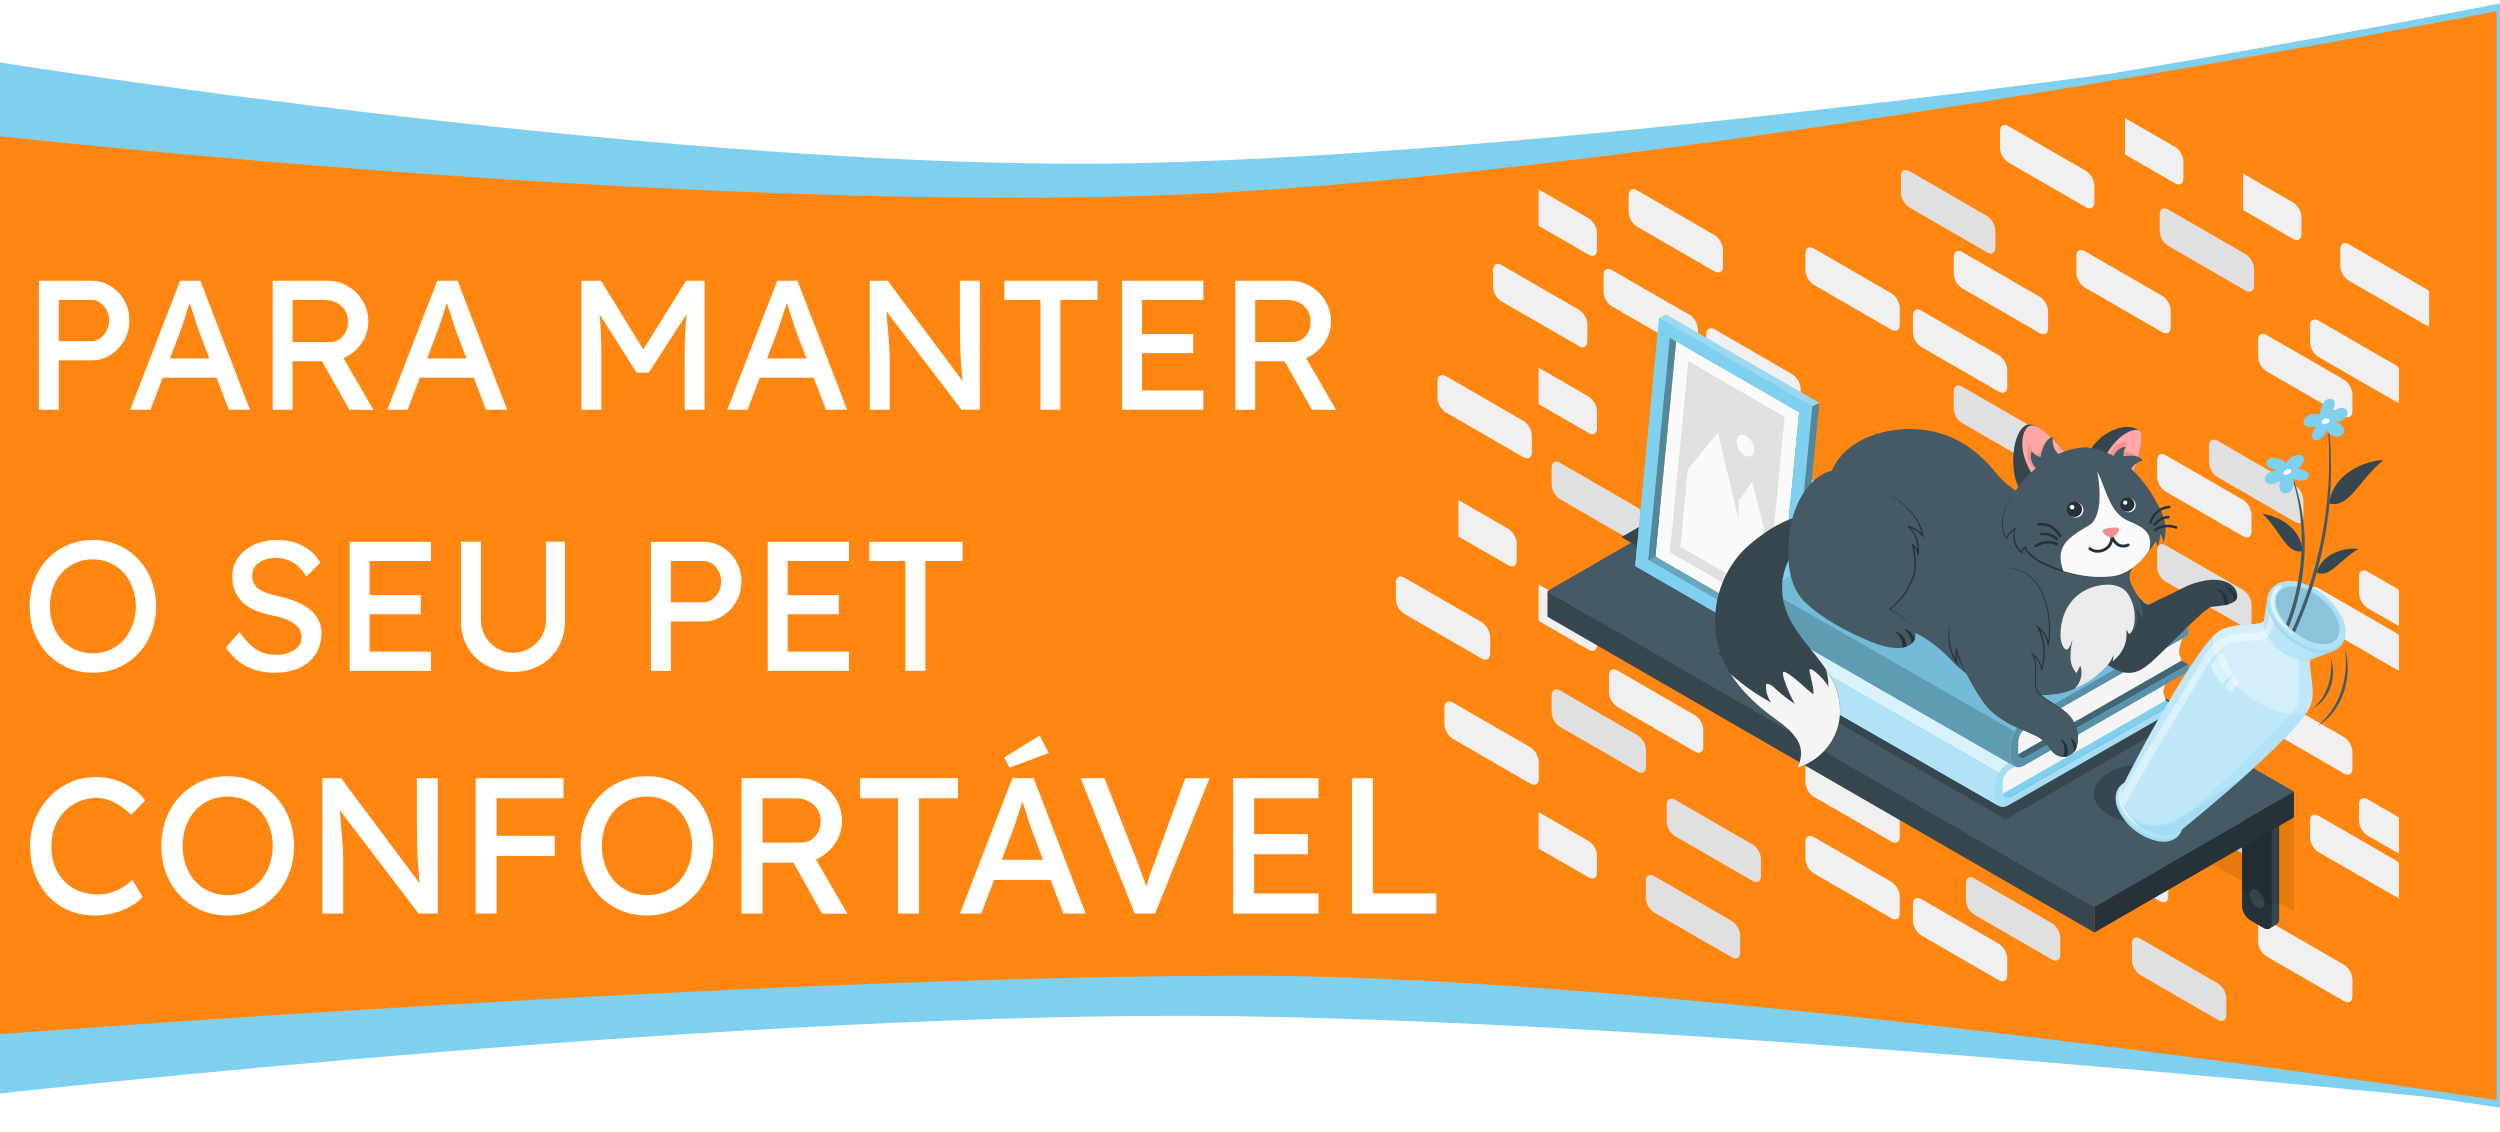 <svg width="360" height="163" viewBox="0 0 360 163" fill="none" xmlns="http://www.w3.org/2000/svg">
<path d="M163.5 23.5C99.605 24.865 0 9 0 9V43.5L330 35.5V7C330 7 228.754 22.106 163.5 23.5Z" fill="#7FCFEF"/>
<path d="M178.364 146.342C108.66 145.295 0 157.466 0 157.466V131L360 137.137V159C360 159 249.549 147.412 178.364 146.342Z" fill="#7FCFEF"/>
<path d="M-1 149.5V19C-1 19 108.05 31.239 177.748 27.127C249.543 22.891 360 1 360 1V159C360 159 243.5 141 179.75 141C109.5 141 -1 149.5 -1 149.5Z" fill="#FF8711" stroke="#7FCFEF"/>
<path d="M5.601 59V40.425H13.164C14.172 40.425 15.083 40.681 15.897 41.194C16.728 41.689 17.392 42.37 17.887 43.237C18.382 44.104 18.63 45.068 18.63 46.13C18.63 47.191 18.382 48.155 17.887 49.022C17.392 49.889 16.728 50.588 15.897 51.119C15.083 51.632 14.172 51.888 13.164 51.888H8.467V59H5.601ZM8.467 49.128H13.11C13.588 49.128 14.021 48.996 14.411 48.73C14.8 48.447 15.11 48.085 15.339 47.642C15.587 47.182 15.711 46.678 15.711 46.13C15.711 45.581 15.587 45.086 15.339 44.644C15.11 44.202 14.8 43.848 14.411 43.582C14.021 43.317 13.588 43.184 13.11 43.184H8.467V49.128ZM18.746 59L25.937 40.425H28.856L35.994 59H32.943L28.697 47.802C28.644 47.678 28.538 47.377 28.378 46.899C28.237 46.422 28.069 45.891 27.874 45.307C27.68 44.723 27.503 44.193 27.343 43.715C27.184 43.22 27.078 42.901 27.025 42.76L27.635 42.733C27.529 43.034 27.397 43.414 27.237 43.874C27.096 44.334 26.937 44.821 26.76 45.334C26.601 45.847 26.441 46.333 26.282 46.793C26.123 47.236 25.99 47.607 25.884 47.908L21.665 59H18.746ZM21.93 54.383L22.991 51.623H31.43L32.651 54.383H21.93ZM39.264 59V40.425H47.171C48.233 40.425 49.206 40.69 50.09 41.221C50.993 41.734 51.709 42.441 52.24 43.343C52.771 44.228 53.036 45.228 53.036 46.342C53.036 47.35 52.771 48.288 52.24 49.155C51.709 50.022 51.002 50.721 50.117 51.251C49.232 51.764 48.251 52.021 47.171 52.021H42.13V59H39.264ZM50.303 59L45.579 50.614L48.525 49.951L53.779 59.026L50.303 59ZM42.13 49.261H47.437C47.95 49.261 48.41 49.137 48.817 48.89C49.224 48.624 49.542 48.27 49.772 47.828C50.002 47.368 50.117 46.864 50.117 46.316C50.117 45.696 49.967 45.157 49.666 44.697C49.383 44.219 48.976 43.848 48.445 43.582C47.932 43.317 47.348 43.184 46.694 43.184H42.13V49.261ZM55.778 59L62.969 40.425H65.888L73.026 59H69.975L65.729 47.802C65.676 47.678 65.57 47.377 65.41 46.899C65.269 46.422 65.101 45.891 64.906 45.307C64.712 44.723 64.535 44.193 64.375 43.715C64.216 43.22 64.11 42.901 64.057 42.76L64.667 42.733C64.561 43.034 64.428 43.414 64.269 43.874C64.128 44.334 63.968 44.821 63.792 45.334C63.632 45.847 63.473 46.333 63.314 46.793C63.155 47.236 63.022 47.607 62.916 47.908L58.697 59H55.778ZM58.962 54.383L60.023 51.623H68.462L69.683 54.383H58.962ZM83.733 59V40.425H86.546L93.313 51.437L91.959 51.411L98.806 40.425H101.459V59H98.593V51.384C98.593 49.792 98.629 48.359 98.7 47.085C98.788 45.811 98.93 44.547 99.124 43.29L99.496 44.272L93.419 53.666H91.667L85.776 44.378L86.068 43.29C86.263 44.476 86.395 45.696 86.466 46.952C86.555 48.191 86.599 49.668 86.599 51.384V59H83.733ZM104.73 59L111.921 40.425H114.84L121.979 59H118.927L114.681 47.802C114.628 47.678 114.522 47.377 114.363 46.899C114.221 46.422 114.053 45.891 113.859 45.307C113.664 44.723 113.487 44.193 113.328 43.715C113.169 43.22 113.063 42.901 113.009 42.76L113.62 42.733C113.514 43.034 113.381 43.414 113.222 43.874C113.08 44.334 112.921 44.821 112.744 45.334C112.585 45.847 112.426 46.333 112.266 46.793C112.107 47.236 111.975 47.607 111.868 47.908L107.649 59H104.73ZM107.914 54.383L108.976 51.623H117.415L118.635 54.383H107.914ZM125.248 59V40.425H127.822L139.18 55.63L138.755 55.869C138.684 55.426 138.622 54.949 138.569 54.436C138.516 53.905 138.463 53.348 138.41 52.764C138.375 52.162 138.339 51.534 138.304 50.88C138.286 50.208 138.269 49.509 138.251 48.783C138.233 48.058 138.224 47.306 138.224 46.528V40.425H141.09V59H138.463L127.291 44.352L127.583 43.98C127.672 45.059 127.742 45.979 127.795 46.74C127.866 47.483 127.919 48.12 127.955 48.651C128.008 49.164 128.043 49.588 128.061 49.925C128.079 50.243 128.087 50.508 128.087 50.721C128.105 50.933 128.114 51.119 128.114 51.278V59H125.248ZM149.82 59V43.184H144.619V40.425H158.046V43.184H152.686V59H149.82ZM161.58 59V40.425H173.283V43.184H164.446V56.24H173.283V59H161.58ZM162.88 50.853V48.093H171.823V50.853H162.88ZM177.88 59V40.425H185.788C186.85 40.425 187.823 40.69 188.707 41.221C189.61 41.734 190.326 42.441 190.857 43.343C191.387 44.228 191.653 45.228 191.653 46.342C191.653 47.35 191.387 48.288 190.857 49.155C190.326 50.022 189.618 50.721 188.734 51.251C187.849 51.764 186.867 52.021 185.788 52.021H180.746V59H177.88ZM188.92 59L184.196 50.614L187.142 49.951L192.396 59.026L188.92 59ZM180.746 49.261H186.054C186.567 49.261 187.027 49.137 187.434 48.89C187.84 48.624 188.159 48.27 188.389 47.828C188.619 47.368 188.734 46.864 188.734 46.316C188.734 45.696 188.583 45.157 188.283 44.697C188 44.219 187.593 43.848 187.062 43.582C186.549 43.317 185.965 43.184 185.311 43.184H180.746V49.261Z" fill="white"/>
<g filter="url(#filter0_d_86_311)">
<path d="M13.376 92.866C12.067 92.866 10.855 92.627 9.74 92.15C8.643 91.672 7.679 91.009 6.848 90.16C6.034 89.293 5.397 88.284 4.937 87.134C4.495 85.967 4.274 84.693 4.274 83.313C4.274 81.933 4.495 80.668 4.937 79.519C5.397 78.351 6.034 77.343 6.848 76.493C7.679 75.626 8.643 74.954 9.74 74.477C10.855 73.999 12.067 73.76 13.376 73.76C14.685 73.76 15.888 73.999 16.985 74.477C18.099 74.954 19.063 75.626 19.877 76.493C20.709 77.36 21.346 78.377 21.788 79.545C22.248 80.695 22.478 81.951 22.478 83.313C22.478 84.675 22.248 85.94 21.788 87.108C21.346 88.258 20.709 89.266 19.877 90.133C19.063 91 18.099 91.672 16.985 92.15C15.888 92.627 14.685 92.866 13.376 92.866ZM13.376 90.08C14.278 90.08 15.101 89.912 15.844 89.576C16.604 89.24 17.259 88.771 17.807 88.169C18.356 87.55 18.78 86.834 19.081 86.02C19.399 85.188 19.559 84.286 19.559 83.313C19.559 82.34 19.399 81.447 19.081 80.633C18.78 79.802 18.356 79.085 17.807 78.484C17.259 77.864 16.604 77.387 15.844 77.051C15.101 76.715 14.278 76.546 13.376 76.546C12.473 76.546 11.642 76.715 10.881 77.051C10.138 77.387 9.484 77.856 8.918 78.457C8.369 79.058 7.945 79.775 7.644 80.606C7.343 81.42 7.193 82.323 7.193 83.313C7.193 84.286 7.343 85.188 7.644 86.02C7.945 86.851 8.369 87.568 8.918 88.169C9.484 88.771 10.138 89.24 10.881 89.576C11.642 89.912 12.473 90.08 13.376 90.08ZM39.527 92.866C38.519 92.866 37.581 92.734 36.715 92.468C35.865 92.203 35.087 91.805 34.379 91.274C33.689 90.726 33.07 90.053 32.522 89.257L34.486 87.002C35.352 88.24 36.184 89.098 36.98 89.576C37.776 90.053 38.722 90.292 39.819 90.292C40.492 90.292 41.102 90.186 41.65 89.974C42.199 89.762 42.632 89.47 42.951 89.098C43.269 88.727 43.428 88.302 43.428 87.824C43.428 87.506 43.375 87.205 43.269 86.922C43.163 86.639 42.995 86.383 42.765 86.153C42.553 85.923 42.27 85.71 41.916 85.516C41.58 85.321 41.181 85.153 40.722 85.011C40.262 84.852 39.731 84.72 39.129 84.614C38.174 84.419 37.343 84.162 36.635 83.844C35.927 83.525 35.335 83.127 34.857 82.65C34.379 82.172 34.026 81.633 33.796 81.031C33.566 80.412 33.451 79.722 33.451 78.961C33.451 78.218 33.61 77.528 33.928 76.891C34.264 76.254 34.715 75.706 35.282 75.246C35.865 74.769 36.547 74.406 37.325 74.158C38.103 73.893 38.944 73.76 39.846 73.76C40.801 73.76 41.677 73.884 42.473 74.132C43.269 74.379 43.977 74.751 44.596 75.246C45.215 75.724 45.728 76.316 46.135 77.024L44.118 79.014C43.764 78.43 43.366 77.944 42.924 77.555C42.482 77.148 41.995 76.847 41.465 76.653C40.934 76.44 40.368 76.334 39.766 76.334C39.076 76.334 38.475 76.44 37.962 76.653C37.449 76.865 37.042 77.166 36.741 77.555C36.458 77.926 36.316 78.369 36.316 78.882C36.316 79.253 36.387 79.598 36.529 79.916C36.67 80.217 36.883 80.492 37.166 80.739C37.466 80.969 37.864 81.181 38.36 81.376C38.855 81.553 39.448 81.712 40.138 81.854C41.111 82.066 41.978 82.34 42.738 82.676C43.499 82.995 44.145 83.375 44.675 83.817C45.206 84.26 45.604 84.755 45.87 85.303C46.153 85.852 46.294 86.445 46.294 87.081C46.294 88.267 46.02 89.293 45.472 90.16C44.923 91.026 44.145 91.699 43.136 92.176C42.128 92.636 40.925 92.866 39.527 92.866ZM50.355 92.601V74.025H62.057V76.785H53.221V89.841H62.057V92.601H50.355ZM51.655 84.454V81.695H60.598V84.454H51.655ZM73.873 92.76C72.44 92.76 71.157 92.451 70.025 91.831C68.893 91.195 68 90.328 67.345 89.231C66.708 88.116 66.39 86.86 66.39 85.463V73.999H69.256V85.224C69.256 86.126 69.468 86.94 69.893 87.665C70.317 88.373 70.874 88.939 71.564 89.364C72.272 89.788 73.042 90 73.873 90C74.758 90 75.554 89.788 76.261 89.364C76.987 88.939 77.562 88.373 77.986 87.665C78.411 86.94 78.623 86.126 78.623 85.224V73.999H81.356V85.463C81.356 86.86 81.029 88.116 80.374 89.231C79.738 90.328 78.853 91.195 77.721 91.831C76.589 92.451 75.306 92.76 73.873 92.76ZM93.736 92.601V74.025H101.299C102.307 74.025 103.218 74.282 104.032 74.795C104.863 75.29 105.527 75.971 106.022 76.838C106.518 77.705 106.765 78.669 106.765 79.731C106.765 80.792 106.518 81.756 106.022 82.623C105.527 83.49 104.863 84.189 104.032 84.72C103.218 85.233 102.307 85.489 101.299 85.489H96.602V92.601H93.736ZM96.602 82.729H101.246C101.723 82.729 102.157 82.597 102.546 82.331C102.935 82.048 103.245 81.686 103.475 81.243C103.722 80.783 103.846 80.279 103.846 79.731C103.846 79.182 103.722 78.687 103.475 78.245C103.245 77.802 102.935 77.449 102.546 77.183C102.157 76.918 101.723 76.785 101.246 76.785H96.602V82.729ZM110.554 92.601V74.025H122.257V76.785H113.42V89.841H122.257V92.601H110.554ZM111.855 84.454V81.695H120.797V84.454H111.855ZM130.384 92.601V76.785H125.183V74.025H138.61V76.785H133.25V92.601H130.384Z" fill="white"/>
</g>
<g filter="url(#filter1_d_86_311)">
<path d="M13.638 127.48C12.283 127.48 11.039 127.239 9.906 126.756C8.774 126.274 7.79 125.587 6.955 124.696C6.119 123.786 5.469 122.718 5.005 121.493C4.56 120.268 4.337 118.922 4.337 117.455C4.337 116.062 4.578 114.772 5.061 113.584C5.562 112.377 6.249 111.319 7.122 110.409C7.994 109.499 9.006 108.794 10.157 108.293C11.308 107.791 12.552 107.541 13.889 107.541C14.836 107.541 15.755 107.689 16.646 107.986C17.555 108.265 18.372 108.664 19.096 109.184C19.839 109.685 20.442 110.261 20.907 110.91L18.901 112.999C18.363 112.461 17.815 112.015 17.259 111.662C16.72 111.291 16.163 111.013 15.588 110.827C15.031 110.641 14.464 110.548 13.889 110.548C12.979 110.548 12.125 110.725 11.327 111.078C10.547 111.412 9.86 111.885 9.266 112.498C8.69 113.111 8.236 113.844 7.901 114.698C7.567 115.533 7.4 116.452 7.4 117.455C7.4 118.513 7.558 119.479 7.873 120.351C8.208 121.205 8.672 121.939 9.266 122.551C9.86 123.164 10.566 123.637 11.382 123.971C12.218 124.287 13.137 124.445 14.139 124.445C14.752 124.445 15.355 124.361 15.95 124.194C16.544 124.027 17.101 123.786 17.62 123.47C18.14 123.155 18.614 122.783 19.041 122.356L20.545 124.807C20.118 125.308 19.533 125.763 18.79 126.172C18.066 126.58 17.249 126.905 16.34 127.146C15.448 127.369 14.548 127.48 13.638 127.48ZM32.79 127.48C31.416 127.48 30.144 127.23 28.975 126.728C27.824 126.227 26.812 125.531 25.939 124.64C25.085 123.73 24.417 122.672 23.934 121.465C23.47 120.24 23.238 118.903 23.238 117.455C23.238 116.007 23.47 114.679 23.934 113.473C24.417 112.247 25.085 111.189 25.939 110.298C26.812 109.388 27.824 108.683 28.975 108.181C30.144 107.68 31.416 107.429 32.79 107.429C34.164 107.429 35.426 107.68 36.577 108.181C37.747 108.683 38.759 109.388 39.613 110.298C40.485 111.208 41.154 112.275 41.618 113.5C42.101 114.707 42.342 116.025 42.342 117.455C42.342 118.884 42.101 120.212 41.618 121.437C41.154 122.644 40.485 123.702 39.613 124.612C38.759 125.522 37.747 126.227 36.577 126.728C35.426 127.23 34.164 127.48 32.79 127.48ZM32.79 124.556C33.737 124.556 34.6 124.38 35.38 124.027C36.178 123.674 36.865 123.182 37.441 122.551C38.016 121.901 38.462 121.149 38.777 120.295C39.111 119.423 39.279 118.476 39.279 117.455C39.279 116.434 39.111 115.496 38.777 114.642C38.462 113.77 38.016 113.018 37.441 112.386C36.865 111.737 36.178 111.235 35.38 110.883C34.6 110.53 33.737 110.354 32.79 110.354C31.843 110.354 30.971 110.53 30.172 110.883C29.392 111.235 28.706 111.727 28.111 112.359C27.536 112.99 27.09 113.742 26.775 114.614C26.459 115.468 26.301 116.415 26.301 117.455C26.301 118.476 26.459 119.423 26.775 120.295C27.09 121.168 27.536 121.92 28.111 122.551C28.706 123.182 29.392 123.674 30.172 124.027C30.971 124.38 31.843 124.556 32.79 124.556ZM46.414 127.202V107.708H49.115L61.035 123.665L60.589 123.916C60.515 123.452 60.45 122.95 60.394 122.412C60.339 121.855 60.283 121.27 60.227 120.657C60.19 120.026 60.153 119.367 60.116 118.68C60.097 117.975 60.078 117.241 60.06 116.48C60.041 115.719 60.032 114.93 60.032 114.113V107.708H63.04V127.202H60.283L48.559 111.829L48.865 111.44C48.958 112.572 49.032 113.538 49.088 114.336C49.162 115.116 49.218 115.784 49.255 116.341C49.31 116.879 49.348 117.325 49.366 117.678C49.385 118.012 49.394 118.29 49.394 118.513C49.413 118.736 49.422 118.931 49.422 119.098V127.202H46.414ZM68.497 127.202V107.708H71.505V127.202H68.497ZM69.834 118.903V116.007H79.887V118.903H69.834ZM69.834 110.604V107.708H81.141V110.604H69.834ZM93.165 127.48C91.791 127.48 90.519 127.23 89.35 126.728C88.198 126.227 87.187 125.531 86.314 124.64C85.46 123.73 84.792 122.672 84.309 121.465C83.845 120.24 83.613 118.903 83.613 117.455C83.613 116.007 83.845 114.679 84.309 113.473C84.792 112.247 85.46 111.189 86.314 110.298C87.187 109.388 88.198 108.683 89.35 108.181C90.519 107.68 91.791 107.429 93.165 107.429C94.539 107.429 95.801 107.68 96.952 108.181C98.122 108.683 99.134 109.388 99.988 110.298C100.86 111.208 101.529 112.275 101.993 113.5C102.475 114.707 102.717 116.025 102.717 117.455C102.717 118.884 102.475 120.212 101.993 121.437C101.529 122.644 100.86 123.702 99.988 124.612C99.134 125.522 98.122 126.227 96.952 126.728C95.801 127.23 94.539 127.48 93.165 127.48ZM93.165 124.556C94.112 124.556 94.975 124.38 95.755 124.027C96.553 123.674 97.24 123.182 97.816 122.551C98.391 121.901 98.837 121.149 99.152 120.295C99.486 119.423 99.653 118.476 99.653 117.455C99.653 116.434 99.486 115.496 99.152 114.642C98.837 113.77 98.391 113.018 97.816 112.386C97.24 111.737 96.553 111.235 95.755 110.883C94.975 110.53 94.112 110.354 93.165 110.354C92.218 110.354 91.345 110.53 90.547 110.883C89.767 111.235 89.08 111.727 88.486 112.359C87.911 112.99 87.465 113.742 87.15 114.614C86.834 115.468 86.676 116.415 86.676 117.455C86.676 118.476 86.834 119.423 87.15 120.295C87.465 121.168 87.911 121.92 88.486 122.551C89.08 123.182 89.767 123.674 90.547 124.027C91.345 124.38 92.218 124.556 93.165 124.556ZM106.789 127.202V107.708H115.088C116.202 107.708 117.223 107.986 118.151 108.543C119.098 109.082 119.85 109.824 120.407 110.771C120.964 111.7 121.242 112.748 121.242 113.918C121.242 114.976 120.964 115.96 120.407 116.87C119.85 117.78 119.107 118.513 118.179 119.07C117.251 119.609 116.22 119.878 115.088 119.878H109.797V127.202H106.789ZM118.374 127.202L113.417 118.402L116.508 117.706L122.022 127.23L118.374 127.202ZM109.797 116.981H115.366C115.905 116.981 116.387 116.852 116.814 116.592C117.242 116.313 117.576 115.942 117.817 115.478C118.058 114.995 118.179 114.466 118.179 113.89C118.179 113.24 118.021 112.674 117.706 112.192C117.409 111.69 116.982 111.3 116.425 111.022C115.886 110.743 115.274 110.604 114.587 110.604H109.797V116.981ZM129.312 127.202V110.604H123.854V107.708H137.945V110.604H132.32V127.202H129.312ZM138.234 127.202L145.781 107.708H148.844L156.336 127.202H153.133L148.677 115.45C148.622 115.32 148.51 115.004 148.343 114.503C148.195 114.002 148.018 113.445 147.814 112.832C147.61 112.219 147.424 111.662 147.257 111.161C147.09 110.641 146.979 110.307 146.923 110.159L147.563 110.131C147.452 110.446 147.313 110.846 147.146 111.328C146.997 111.811 146.83 112.321 146.644 112.86C146.477 113.398 146.31 113.909 146.143 114.392C145.976 114.856 145.837 115.246 145.725 115.561L141.298 127.202H138.234ZM141.576 122.356L142.69 119.46H151.546L152.827 122.356H141.576ZM145.391 106.176L144.611 104.728L149.708 101.581L151.017 104.088L145.391 106.176ZM163.409 127.202L155.612 107.708H159.037L163.688 119.544C163.911 120.119 164.105 120.639 164.273 121.103C164.458 121.567 164.616 121.994 164.746 122.384C164.876 122.755 164.997 123.108 165.108 123.442C165.219 123.777 165.331 124.111 165.442 124.445L164.718 124.473C164.848 124.027 164.987 123.563 165.136 123.08C165.284 122.598 165.452 122.068 165.637 121.493C165.841 120.917 166.083 120.268 166.361 119.544L170.678 107.708H174.187L166.333 127.202H163.409ZM177.58 127.202V107.708H189.861V110.604H180.587V124.306H189.861V127.202H177.58ZM178.944 118.652V115.756H188.329V118.652H178.944ZM194.686 127.202V107.708H197.694V124.306H206.828V127.202H194.686Z" fill="white"/>
</g>
<path d="M248.104 35.947V38.389C248.104 39.156 247.561 39.471 246.896 39.086L235.727 32.635C235.375 32.406 235.081 32.096 234.871 31.732C234.662 31.368 234.541 30.959 234.519 30.539V28.105C234.519 27.335 235.059 27.023 235.727 27.408L246.896 33.856C247.247 34.085 247.54 34.394 247.749 34.757C247.959 35.121 248.081 35.528 248.104 35.947Z" fill="#F0F0F0"/>
<path d="M228.585 46.704V49.145C228.585 49.913 228.042 50.227 227.377 49.842L216.208 43.392C215.855 43.163 215.562 42.853 215.352 42.489C215.142 42.125 215.022 41.716 215 41.296V38.862C215 38.092 215.54 37.78 216.208 38.165L227.377 44.613C227.728 44.842 228.021 45.151 228.23 45.514C228.44 45.877 228.562 46.285 228.585 46.704Z" fill="#F0F0F0"/>
<path d="M220.585 62.704V65.145C220.585 65.913 220.042 66.228 219.377 65.842L208.208 59.392C207.855 59.163 207.562 58.853 207.352 58.489C207.142 58.125 207.022 57.716 207 57.296V54.862C207 54.092 207.54 53.78 208.208 54.165L219.377 60.613C219.728 60.842 220.021 61.151 220.23 61.514C220.44 61.877 220.562 62.285 220.585 62.704Z" fill="#F0F0F0"/>
<path d="M301.585 26.704V29.145C301.585 29.913 301.042 30.227 300.377 29.842L289.208 23.392C288.855 23.163 288.562 22.853 288.352 22.489C288.142 22.125 288.022 21.716 288 21.296V18.862C288 18.092 288.54 17.78 289.208 18.165L300.377 24.613C300.728 24.842 301.021 25.151 301.23 25.514C301.44 25.877 301.562 26.285 301.585 26.704Z" fill="#F0F0F0"/>
<path d="M214.585 91.704V94.145C214.585 94.913 214.042 95.228 213.377 94.842L202.208 88.392C201.855 88.163 201.562 87.853 201.352 87.489C201.142 87.125 201.022 86.716 201 86.296V83.862C201 83.092 201.54 82.78 202.208 83.165L213.377 89.613C213.728 89.842 214.021 90.151 214.23 90.514C214.44 90.877 214.562 91.285 214.585 91.704Z" fill="#F0F0F0"/>
<path d="M221.585 109.704V112.145C221.585 112.913 221.042 113.228 220.377 112.842L209.208 106.392C208.855 106.163 208.562 105.853 208.352 105.489C208.142 105.125 208.022 104.716 208 104.296V101.862C208 101.092 208.54 100.78 209.208 101.165L220.377 107.613C220.728 107.842 221.021 108.151 221.23 108.514C221.44 108.877 221.562 109.285 221.585 109.704Z" fill="#F0F0F0"/>
<path d="M251.554 83.571V86.013C251.554 86.783 251.015 87.095 250.347 86.709L239.177 80.262C238.825 80.032 238.533 79.722 238.323 79.358C238.113 78.994 237.992 78.585 237.97 78.166V75.724C237.97 74.954 238.512 74.642 239.177 75.027L250.347 81.477C250.699 81.706 250.992 82.015 251.202 82.379C251.412 82.743 251.533 83.151 251.554 83.571Z" fill="#F0F0F0"/>
<path d="M273.565 77.778V80.22C273.565 80.987 273.025 81.299 272.357 80.917L261.188 74.466C260.836 74.237 260.543 73.927 260.333 73.563C260.123 73.199 260.002 72.79 259.98 72.37V69.928C259.98 69.161 260.52 68.849 261.188 69.234L272.357 75.682C272.71 75.911 273.003 76.221 273.213 76.585C273.423 76.949 273.543 77.358 273.565 77.778Z" fill="#E0E0E0"/>
<path d="M252.06 58.733V61.175C252.06 61.943 251.52 62.257 250.855 61.872L239.688 55.421C239.337 55.192 239.044 54.882 238.835 54.518C238.625 54.154 238.505 53.745 238.483 53.325V50.884C238.483 50.113 239.023 49.801 239.688 50.187L250.86 56.635C251.211 56.865 251.503 57.175 251.711 57.54C251.92 57.905 252.039 58.314 252.06 58.733Z" fill="#E0E0E0"/>
<path d="M258.348 94.944V97.386C258.348 98.156 257.808 98.468 257.14 98.083L245.968 91.622C245.617 91.392 245.324 91.083 245.115 90.718C244.905 90.354 244.785 89.946 244.763 89.526V87.084C244.763 86.314 245.303 86.002 245.968 86.387L257.138 92.835C257.492 93.065 257.787 93.377 257.997 93.743C258.208 94.11 258.328 94.522 258.348 94.944Z" fill="#E0E0E0"/>
<path d="M232.122 38.889L243.291 45.34C243.644 45.569 243.937 45.878 244.147 46.242C244.357 46.607 244.477 47.016 244.499 47.436V49.878C244.499 50.648 243.959 50.96 243.291 50.575L232.122 44.119C231.77 43.889 231.478 43.579 231.268 43.215C231.059 42.851 230.938 42.442 230.917 42.023V39.586C230.917 38.816 231.456 38.504 232.122 38.889Z" fill="#F0F0F0"/>
<path d="M246.92 47.433L258.086 53.894C258.438 54.124 258.73 54.434 258.939 54.798C259.149 55.162 259.269 55.571 259.291 55.99V58.432C259.291 59.2 258.751 59.514 258.086 59.129L246.917 52.678C246.565 52.449 246.271 52.14 246.061 51.775C245.852 51.411 245.731 51.002 245.709 50.582V48.13C245.712 47.36 246.251 47.048 246.92 47.433Z" fill="#F0F0F0"/>
<path d="M289.838 85.779L301.007 92.227C301.359 92.457 301.652 92.766 301.862 93.13C302.072 93.495 302.193 93.903 302.215 94.323V96.765C302.215 97.535 301.675 97.847 301.007 97.462L289.838 91.011C289.486 90.782 289.192 90.473 288.983 90.108C288.773 89.744 288.652 89.335 288.63 88.915V86.474C288.63 85.706 289.172 85.394 289.838 85.779Z" fill="#F0F0F0"/>
<path d="M282.08 74.668L293.249 81.116C293.601 81.345 293.895 81.655 294.104 82.019C294.314 82.383 294.435 82.792 294.457 83.212V85.654C294.457 86.424 293.917 86.736 293.249 86.351L282.08 79.9C281.728 79.671 281.435 79.361 281.226 78.997C281.016 78.632 280.896 78.224 280.875 77.804V75.378C280.88 74.592 281.404 74.283 282.08 74.668Z" fill="#F0F0F0"/>
<path d="M333.851 46.162L345.02 52.613C345.177 52.705 345.319 52.819 345.445 52.951V57.992C345.295 57.968 345.151 57.917 345.02 57.84L333.851 51.392C333.499 51.162 333.206 50.853 332.997 50.488C332.787 50.124 332.666 49.716 332.643 49.296V46.854C332.643 46.092 333.186 45.772 333.851 46.162Z" fill="#F0F0F0"/>
<path d="M338.208 35.167L349.377 41.617C349.533 41.71 349.676 41.824 349.801 41.955V46.996C349.651 46.973 349.507 46.922 349.377 46.844L338.208 40.397C337.856 40.167 337.563 39.857 337.353 39.493C337.143 39.129 337.022 38.72 337 38.3V35.859C337 35.096 337.542 34.777 338.208 35.167Z" fill="#F0F0F0"/>
<path d="M338.751 56.776V59.218C338.751 59.988 338.211 60.3 337.543 59.915L326.374 53.467C326.022 53.237 325.729 52.928 325.519 52.563C325.309 52.199 325.188 51.791 325.166 51.371V48.929C325.166 48.159 325.708 47.847 326.374 48.232L337.543 54.683C337.895 54.911 338.189 55.22 338.398 55.584C338.608 55.948 338.729 56.356 338.751 56.776Z" fill="#F0F0F0"/>
<path d="M338.751 108.246V110.688C338.751 111.458 338.211 111.77 337.543 111.385L326.374 104.937C326.022 104.707 325.729 104.397 325.519 104.033C325.309 103.669 325.188 103.261 325.166 102.841V100.399C325.166 99.629 325.708 99.317 326.374 99.702L337.543 106.152C337.895 106.381 338.188 106.69 338.398 107.054C338.608 107.418 338.729 107.826 338.751 108.246Z" fill="#F0F0F0"/>
<path d="M340.907 82.305L345.445 84.925V90.165L340.907 87.545C340.555 87.316 340.262 87.006 340.052 86.642C339.842 86.278 339.721 85.869 339.699 85.449V83.002C339.699 82.232 340.241 81.928 340.907 82.305Z" fill="#F0F0F0"/>
<path d="M319.318 63.467L330.49 69.918C330.841 70.148 331.134 70.457 331.343 70.822C331.553 71.186 331.673 71.594 331.695 72.014V74.456C331.695 75.226 331.155 75.538 330.49 75.153L319.318 68.697C318.966 68.467 318.674 68.157 318.465 67.793C318.255 67.429 318.135 67.02 318.113 66.601V64.164C318.113 63.394 318.653 63.082 319.318 63.467Z" fill="#E0E0E0"/>
<path d="M300.205 36.165L311.377 42.613C311.729 42.843 312.021 43.152 312.23 43.517C312.44 43.881 312.56 44.289 312.582 44.709V47.151C312.582 47.921 312.042 48.233 311.377 47.848L300.205 41.392C299.853 41.162 299.561 40.853 299.351 40.489C299.142 40.124 299.021 39.716 299 39.296V36.862C299 36.092 299.54 35.78 300.205 36.165Z" fill="#F0F0F0"/>
<path d="M276.67 44.724L287.839 51.172C288.191 51.401 288.484 51.711 288.694 52.075C288.904 52.439 289.025 52.848 289.047 53.268V55.71C289.047 56.477 288.507 56.789 287.839 56.407L276.67 49.964C276.318 49.734 276.025 49.425 275.815 49.06C275.605 48.696 275.484 48.288 275.462 47.868V45.426C275.462 44.653 276.004 44.342 276.67 44.724Z" fill="#F0F0F0"/>
<path d="M274.956 24.642L286.12 31.1C286.472 31.33 286.764 31.64 286.973 32.004C287.183 32.368 287.303 32.776 287.325 33.196V35.635C287.325 36.406 286.785 36.717 286.12 36.332L274.956 29.871C274.604 29.642 274.311 29.332 274.101 28.968C273.891 28.604 273.77 28.195 273.748 27.775V25.336C273.748 24.568 274.288 24.256 274.956 24.642Z" fill="#E0E0E0"/>
<path d="M312.208 30.163L323.377 36.614C323.729 36.843 324.022 37.153 324.232 37.517C324.442 37.881 324.563 38.29 324.585 38.71V41.149C324.585 41.919 324.045 42.231 323.377 41.846L312.208 35.393C311.855 35.164 311.562 34.854 311.352 34.49C311.142 34.126 311.022 33.717 311 33.297V30.86C311 30.093 311.548 29.781 312.208 30.163Z" fill="#E0E0E0"/>
<path d="M311.841 78.522L323.01 84.967C323.362 85.196 323.656 85.506 323.866 85.87C324.076 86.234 324.196 86.643 324.217 87.063V89.505C324.217 90.275 323.678 90.587 323.01 90.202L311.841 83.754C311.489 83.524 311.196 83.215 310.987 82.85C310.778 82.486 310.657 82.078 310.635 81.658V79.216C310.635 78.443 311.175 78.132 311.841 78.522Z" fill="#E0E0E0"/>
<path d="M282.546 55.678L293.718 62.126C294.07 62.356 294.362 62.666 294.571 63.03C294.781 63.394 294.901 63.802 294.923 64.222V66.664C294.923 67.431 294.383 67.743 293.718 67.361L282.546 60.91C282.195 60.68 281.902 60.371 281.693 60.007C281.483 59.642 281.363 59.234 281.341 58.814V56.373C281.341 55.605 281.881 55.293 282.546 55.678Z" fill="#E0E0E0"/>
<path d="M237.021 75.195V77.636C237.021 78.407 236.481 78.718 235.813 78.333L224.644 71.883C224.292 71.653 223.999 71.344 223.789 70.98C223.579 70.615 223.458 70.207 223.437 69.787V67.345C223.437 66.575 223.979 66.263 224.644 66.648L235.816 73.104C236.167 73.333 236.459 73.642 236.669 74.005C236.878 74.368 236.999 74.776 237.021 75.195Z" fill="#E0E0E0"/>
<path d="M228.76 88.326L221.555 84.165V89.406L228.76 93.566C229.426 93.951 229.966 93.639 229.966 92.869V90.427C229.945 90.007 229.825 89.597 229.616 89.232C229.406 88.867 229.113 88.556 228.76 88.326Z" fill="#F0F0F0"/>
<path d="M228.76 57.109L221.555 52.948V58.188L228.76 62.349C229.426 62.731 229.966 62.419 229.966 61.652V59.21C229.945 58.789 229.824 58.38 229.615 58.015C229.406 57.65 229.113 57.339 228.76 57.109Z" fill="#F0F0F0"/>
<path d="M313.205 21.161L306 17V22.24L313.205 26.401C313.87 26.783 314.41 26.471 314.41 25.704V23.262C314.389 22.841 314.269 22.432 314.06 22.067C313.85 21.701 313.557 21.391 313.205 21.161Z" fill="#F0F0F0"/>
<path d="M330.205 29.161L323 25V30.24L330.205 34.401C330.87 34.783 331.41 34.471 331.41 33.704V31.262C331.389 30.841 331.269 30.432 331.06 30.067C330.85 29.701 330.557 29.391 330.205 29.161Z" fill="#F0F0F0"/>
<path d="M217.205 76.161L210 72V77.24L217.205 81.401C217.87 81.783 218.41 81.471 218.41 80.704V78.262C218.389 77.841 218.269 77.432 218.06 77.067C217.85 76.701 217.557 76.391 217.205 76.161Z" fill="#F0F0F0"/>
<path d="M228.76 31.433L221.555 27.272V32.512L228.76 36.673C229.426 37.058 229.966 36.746 229.966 35.976V33.521C229.943 33.103 229.822 32.696 229.613 32.333C229.403 31.97 229.111 31.662 228.76 31.433Z" fill="#F0F0F0"/>
<path d="M294.923 44.824V47.265C294.923 48.036 294.383 48.347 293.718 47.962L282.546 41.512C282.194 41.282 281.902 40.973 281.692 40.608C281.483 40.244 281.363 39.836 281.341 39.416V36.982C281.341 36.212 281.881 35.9 282.546 36.285L293.718 42.733C294.069 42.962 294.361 43.271 294.571 43.634C294.78 43.997 294.901 44.405 294.923 44.824Z" fill="#F0F0F0"/>
<path d="M333.851 84.684L345.02 91.135C345.177 91.227 345.319 91.341 345.445 91.473V96.513C345.295 96.49 345.151 96.439 345.02 96.362L333.851 89.914C333.499 89.684 333.206 89.374 332.997 89.01C332.787 88.646 332.666 88.237 332.643 87.818V85.376C332.643 84.614 333.186 84.302 333.851 84.684Z" fill="#F0F0F0"/>
<path d="M261.188 35.787L272.357 42.235C272.71 42.464 273.003 42.774 273.213 43.138C273.423 43.502 273.543 43.911 273.565 44.331V46.773C273.565 47.543 273.025 47.855 272.357 47.47L261.188 41.014C260.835 40.785 260.542 40.476 260.332 40.111C260.122 39.747 260.002 39.338 259.98 38.918V36.484C259.98 35.714 260.52 35.402 261.188 35.787Z" fill="#F0F0F0"/>
<path d="M276.67 96.692L287.839 103.15C288.191 103.379 288.484 103.689 288.694 104.053C288.904 104.417 289.025 104.826 289.047 105.246V107.685C289.047 108.455 288.507 108.767 287.839 108.382L276.67 101.934C276.318 101.704 276.025 101.395 275.815 101.031C275.605 100.667 275.484 100.258 275.462 99.838V97.386C275.462 96.621 276.004 96.306 276.67 96.692Z" fill="#F0F0F0"/>
<path d="M282.546 107.643L293.718 114.094C294.07 114.323 294.362 114.633 294.572 114.997C294.781 115.362 294.902 115.77 294.923 116.19V118.632C294.923 119.402 294.383 119.714 293.718 119.328L282.546 112.881C282.195 112.651 281.902 112.341 281.693 111.977C281.483 111.613 281.363 111.204 281.341 110.785V108.343C281.341 107.573 281.881 107.258 282.546 107.643Z" fill="#E0E0E0"/>
<path d="M261.188 87.755L272.357 94.203C272.71 94.432 273.003 94.741 273.213 95.106C273.423 95.47 273.543 95.879 273.565 96.299V98.74C273.565 99.511 273.025 99.823 272.357 99.437L261.188 92.987C260.836 92.758 260.543 92.448 260.333 92.084C260.123 91.72 260.002 91.311 259.98 90.891V88.452C259.98 87.692 260.52 87.37 261.188 87.755Z" fill="#F0F0F0"/>
<path d="M245.274 105.089V107.531C245.274 108.301 244.734 108.613 244.069 108.228L232.897 101.777C232.545 101.548 232.253 101.238 232.043 100.874C231.834 100.509 231.714 100.101 231.692 99.681V97.239C231.692 96.469 232.232 96.157 232.897 96.542L244.069 102.998C244.42 103.227 244.712 103.536 244.921 103.899C245.131 104.263 245.252 104.67 245.274 105.089Z" fill="#F0F0F0"/>
<path d="M273.565 110.557V112.999C273.565 113.769 273.025 114.081 272.357 113.695L261.188 107.245C260.836 107.016 260.543 106.706 260.333 106.342C260.123 105.978 260.002 105.569 259.98 105.149V102.707C259.98 101.937 260.52 101.625 261.188 102.01L272.357 108.458C272.71 108.688 273.003 108.998 273.213 109.362C273.423 109.727 273.544 110.136 273.565 110.557Z" fill="#E0E0E0"/>
<path d="M253.582 123.711V126.153C253.582 126.924 253.042 127.235 252.374 126.85L241.205 120.4C240.853 120.171 240.56 119.861 240.351 119.497C240.141 119.132 240.021 118.724 240 118.304V115.862C240 115.092 240.54 114.78 241.205 115.165L252.374 121.613C252.727 121.842 253.02 122.152 253.23 122.517C253.44 122.882 253.561 123.291 253.582 123.711Z" fill="#E0E0E0"/>
<path d="M320.582 143.711V146.153C320.582 146.924 320.042 147.235 319.374 146.85L308.205 140.4C307.853 140.171 307.56 139.861 307.351 139.497C307.141 139.132 307.021 138.724 307 138.304V135.862C307 135.092 307.54 134.78 308.205 135.165L319.374 141.613C319.727 141.842 320.02 142.152 320.23 142.517C320.44 142.882 320.561 143.291 320.582 143.711Z" fill="#E0E0E0"/>
<path d="M250.582 134.709V137.151C250.582 137.921 250.042 138.233 249.374 137.848L238.205 131.4C237.854 131.17 237.561 130.86 237.352 130.496C237.142 130.132 237.022 129.723 237 129.304V126.862C237 126.092 237.54 125.78 238.205 126.165L249.374 132.615C249.726 132.845 250.019 133.154 250.229 133.517C250.439 133.881 250.56 134.289 250.582 134.709Z" fill="#E0E0E0"/>
<path d="M289.838 118.558L301.007 125.009C301.36 125.238 301.653 125.547 301.863 125.911C302.073 126.276 302.193 126.685 302.215 127.105V129.546C302.215 130.317 301.675 130.629 301.007 130.243L289.838 123.796C289.486 123.566 289.193 123.256 288.983 122.892C288.773 122.528 288.652 122.119 288.63 121.7V119.258C288.63 118.485 289.172 118.173 289.838 118.558Z" fill="#F0F0F0"/>
<path d="M338.751 141.027V143.466C338.751 144.237 338.211 144.549 337.543 144.163L326.374 137.716C326.022 137.486 325.729 137.176 325.519 136.812C325.309 136.448 325.188 136.039 325.166 135.62V133.178C325.166 132.41 325.708 132.098 326.374 132.481L337.543 138.931C337.895 139.161 338.188 139.47 338.398 139.834C338.608 140.199 338.729 140.607 338.751 141.027Z" fill="#F0F0F0"/>
<path d="M312.234 126.625V129.067C312.234 129.837 311.691 130.149 311.026 129.764L299.857 123.324C299.504 123.095 299.211 122.785 299.001 122.421C298.791 122.057 298.671 121.648 298.649 121.228V118.786C298.649 118.016 299.189 117.704 299.857 118.089L311.026 124.54C311.376 124.768 311.669 125.076 311.878 125.438C312.088 125.801 312.21 126.207 312.234 126.625Z" fill="#F0F0F0"/>
<path d="M340.907 115.084L345.445 117.704V122.931L340.907 120.311C340.555 120.081 340.262 119.772 340.052 119.407C339.842 119.043 339.721 118.635 339.699 118.215V115.773C339.699 115.013 340.241 114.702 340.907 115.084Z" fill="#F0F0F0"/>
<path d="M311.841 111.296L323.01 117.746C323.362 117.975 323.655 118.285 323.865 118.649C324.075 119.013 324.196 119.422 324.217 119.842V122.276C324.217 123.046 323.678 123.358 323.01 122.973L311.841 116.525C311.489 116.295 311.196 115.986 310.987 115.621C310.778 115.257 310.657 114.849 310.635 114.429V111.987C310.635 111.225 311.175 110.91 311.841 111.296Z" fill="#E0E0E0"/>
<path d="M237.021 107.973V110.415C237.021 111.186 236.481 111.497 235.813 111.112L224.644 104.664C224.292 104.435 224 104.125 223.79 103.761C223.58 103.397 223.459 102.988 223.437 102.568V100.127C223.437 99.356 223.979 99.044 224.644 99.43L235.816 105.885C236.167 106.114 236.459 106.422 236.669 106.785C236.878 107.148 236.999 107.555 237.021 107.973Z" fill="#E0E0E0"/>
<path d="M228.76 121.105L221.555 116.944V122.184L228.76 126.342C229.426 126.727 229.966 126.416 229.966 125.645V123.193C229.943 122.775 229.822 122.368 229.612 122.005C229.403 121.642 229.111 121.334 228.76 121.105Z" fill="#F0F0F0"/>
<path d="M333.851 117.466L345.02 123.914C345.177 124.006 345.319 124.12 345.445 124.252V129.292C345.295 129.27 345.151 129.22 345.02 129.143L333.851 122.693C333.499 122.463 333.206 122.153 332.997 121.789C332.787 121.425 332.666 121.016 332.643 120.597V118.163C332.643 117.392 333.186 117.081 333.851 117.466Z" fill="#F0F0F0"/>
<path d="M276.67 129.473L287.839 135.921C288.191 136.15 288.484 136.46 288.694 136.824C288.904 137.188 289.025 137.597 289.047 138.017V140.459C289.047 141.226 288.507 141.538 287.839 141.156L276.67 134.705C276.318 134.475 276.025 134.166 275.815 133.802C275.605 133.438 275.484 133.029 275.462 132.609V130.167C275.462 129.4 276.004 129.088 276.67 129.473Z" fill="#F0F0F0"/>
<path d="M284.299 126.489L295.471 132.939C295.822 133.169 296.115 133.479 296.324 133.843C296.534 134.207 296.654 134.616 296.676 135.035V137.472C296.676 138.24 296.136 138.551 295.471 138.166L284.299 131.708C283.947 131.478 283.655 131.168 283.446 130.804C283.236 130.44 283.116 130.031 283.094 129.612V127.17C283.094 126.418 283.634 126.106 284.299 126.489Z" fill="#E0E0E0"/>
<path d="M261.188 120.534L272.357 126.992C272.71 127.221 273.003 127.531 273.213 127.895C273.423 128.259 273.543 128.668 273.565 129.088V131.53C273.565 132.3 273.025 132.612 272.357 132.227L261.188 125.761C260.835 125.532 260.542 125.222 260.332 124.858C260.122 124.493 260.002 124.085 259.98 123.665V121.228C259.98 120.46 260.52 120.149 261.188 120.534Z" fill="#F0F0F0"/>
<path d="M261.188 109.501L272.357 115.949C272.71 116.178 273.003 116.487 273.213 116.852C273.423 117.216 273.543 117.625 273.565 118.045V120.486C273.565 121.257 273.025 121.569 272.357 121.183L261.188 114.73C260.836 114.501 260.543 114.192 260.333 113.827C260.123 113.463 260.002 113.054 259.98 112.634V110.198C259.98 109.438 260.52 109.116 261.188 109.501Z" fill="#F0F0F0"/>
<path d="M324.217 74.092V76.534C324.217 77.304 323.678 77.615 323.012 77.23L311.841 70.78C311.489 70.55 311.196 70.241 310.987 69.876C310.777 69.512 310.657 69.104 310.635 68.684V66.242C310.635 65.472 311.175 65.16 311.841 65.545L323.01 71.993C323.362 72.223 323.656 72.532 323.866 72.897C324.076 73.262 324.196 73.671 324.217 74.092Z" fill="#F0F0F0"/>
<g filter="url(#filter2_d_86_311)">
<path d="M323.942 108.775V110.004L322.876 109.391V126.515C322.897 126.909 323.011 127.292 323.209 127.633C323.406 127.975 323.68 128.265 324.01 128.48L325.999 129.628C326.116 129.714 326.255 129.766 326.399 129.778C326.544 129.79 326.689 129.761 326.819 129.696C327 129.581 327.663 129.201 327.851 129.098C327.972 129.019 328.067 128.907 328.128 128.776C328.189 128.646 328.213 128.5 328.197 128.357V111.235L323.942 108.775Z" fill="#37474F"/>
<path d="M327.133 128.973C327.133 129.696 326.625 129.989 325.999 129.628L324.013 128.48C323.683 128.265 323.407 127.975 323.21 127.634C323.013 127.292 322.899 126.909 322.879 126.515V109.391L327.133 111.848V128.973Z" fill="#263238"/>
<path d="M325.006 124.136C325.314 124.338 325.571 124.608 325.756 124.927C325.94 125.245 326.048 125.603 326.07 125.97C326.07 126.649 325.593 126.924 325.006 126.583C324.698 126.382 324.441 126.111 324.256 125.793C324.072 125.474 323.964 125.117 323.942 124.749C323.942 124.073 324.419 123.798 325.006 124.136Z" fill="#37474F"/>
<path opacity="0.1" d="M330.327 113.693V127.209L328.2 125.981L327.133 126.489L322.879 124.031V122.91L251.573 81.737V66.991L330.327 113.693Z" fill="black"/>
<path d="M251.573 64.539L330.327 110.009L301.591 126.599L222.837 81.129L251.573 64.539Z" fill="#455A64"/>
<path d="M251.573 64.539L330.327 110.009L301.591 126.599L222.837 81.129L251.573 64.539Z" fill="#455A64"/>
<path d="M222.837 81.129V84.813L301.591 130.283V126.599L222.837 81.129Z" fill="#37474F"/>
<path d="M330.327 110.009L301.591 126.599V130.283L330.327 113.693V110.009Z" fill="#263238"/>
</g>
<path d="M288.821 117.998L315.427 102.637L273.921 78.671L247.315 94.032L288.821 117.998Z" fill="#37474F"/>
<path d="M257.476 91.195L272.858 82.313L248.861 68.459L233.479 77.34L257.476 91.195Z" fill="#37474F"/>
<path d="M314.364 111.238C317.303 112.936 317.303 115.692 314.364 117.382C311.424 119.072 306.658 119.08 303.721 117.382C300.784 115.684 300.782 112.928 303.721 111.238C306.661 109.548 311.424 109.54 314.364 111.238Z" fill="#37474F"/>
<g filter="url(#filter3_d_86_311)">
<path d="M256.988 86.893L255.985 87.378L237.362 76.625L238.368 76.141L256.988 86.893Z" fill="#7FCFEF"/>
<path opacity="0.2" d="M256.988 86.893L255.985 87.378L237.362 76.625L238.368 76.141L256.988 86.893Z" fill="black"/>
<path d="M238.368 76.14L256.082 86.366L259.082 55.382L241.365 45.164L238.368 76.14Z" fill="#FAFAFA"/>
<path d="M240.459 75.514L243.123 48.01L256.988 56.008L254.326 83.521L240.459 75.514Z" fill="#E0E0E0"/>
<path d="M251.455 58.78C251.814 59.004 252.107 59.317 252.307 59.689C252.506 60.062 252.605 60.48 252.592 60.903C252.516 61.67 251.887 61.964 251.185 61.56C250.827 61.336 250.533 61.022 250.334 60.649C250.134 60.276 250.036 59.858 250.048 59.435C250.124 58.668 250.75 58.374 251.455 58.78Z" fill="#FAFAFA"/>
<path d="M235.468 77.508L257.515 90.239L260.968 54.499L238.929 41.771L235.468 77.508ZM240.446 44.63L259.068 55.372L255.99 87.378L237.367 76.636L240.446 44.63Z" fill="#7FCFEF"/>
<path d="M235.468 77.508L257.515 90.239L260.968 54.499L238.929 41.771L235.468 77.508ZM240.446 44.63L259.068 55.372L255.99 87.378L237.367 76.636L240.446 44.63Z" fill="#7FCFEF"/>
<path d="M237.362 76.625L238.368 76.141L241.365 45.164L240.459 44.63L237.362 76.625Z" fill="#7FCFEF"/>
<path opacity="0.35" d="M237.362 76.625L238.368 76.141L241.365 45.164L240.459 44.63L237.362 76.625Z" fill="black"/>
<path d="M238.929 41.771L239.948 41.3L261.995 54.028L260.976 54.499L238.929 41.771Z" fill="#7FCFEF"/>
<path opacity="0.2" d="M238.929 41.771L239.948 41.3L261.995 54.028L260.976 54.499L238.929 41.771Z" fill="white"/>
<path d="M261.995 54.028L260.976 54.499L257.515 90.239L258.534 89.767L261.995 54.028Z" fill="#7FCFEF"/>
<path opacity="0.35" d="M261.995 54.028L260.976 54.499L257.515 90.239L258.534 89.767L261.995 54.028Z" fill="black"/>
<path d="M243.05 63.559L247.389 58.293L250.31 70.636L250.388 68.115L252.327 65.359L254.004 72.019L253.118 81.176L241.968 74.739L243.05 63.559Z" fill="#FAFAFA"/>
</g>
<path d="M312.891 101.397L288.224 115.467L253.137 95.332L277.802 83.649L312.891 101.397Z" fill="#7FCFEF"/>
<path d="M287.98 114.547L311.898 100.826C311.361 99.309 311.403 99.927 312.008 97.905L288.216 111.5C288.216 111.5 287.833 110.392 287.98 114.547Z" fill="#F5F5F5"/>
<path d="M289.264 109.839C288.692 110.209 288.215 110.709 287.872 111.298C287.53 111.887 287.332 112.549 287.294 113.229V114.801C287.294 116.048 288.177 116.554 289.264 115.93L312.883 102.38V101.4L289.531 114.723C288.879 115.097 288.352 114.793 288.352 114.044L288.371 112.765C288.393 112.357 288.512 111.96 288.717 111.607C288.923 111.254 289.209 110.954 289.552 110.732L312.87 97.404V96.293L289.264 109.839Z" fill="#7FCFEF"/>
<path opacity="0.3" d="M289.264 109.839C288.692 110.209 288.215 110.709 287.872 111.298C287.53 111.887 287.332 112.549 287.294 113.229V114.801C287.294 116.048 288.177 116.554 289.264 115.93L312.883 102.38V101.4L289.531 114.723C288.879 115.097 288.352 114.793 288.352 114.044L288.371 112.765C288.393 112.357 288.512 111.96 288.717 111.607C288.923 111.254 289.209 110.954 289.552 110.732L312.87 97.404V96.293L289.264 109.839Z" fill="white"/>
<path d="M312.889 96.291L277.802 76.164L254.182 89.704C253.611 90.075 253.134 90.575 252.793 91.164C252.451 91.753 252.253 92.414 252.215 93.094V94.666C252.215 95.287 252.432 95.714 252.791 95.932L287.878 116.067C287.519 115.862 287.302 115.425 287.302 114.804V113.232C287.338 112.552 287.535 111.89 287.876 111.3C288.217 110.71 288.693 110.21 289.264 109.839L312.889 96.291Z" fill="#7FCFEF"/>
<path opacity="0.7" d="M312.889 96.291L277.802 76.164L254.182 89.704C253.611 90.075 253.134 90.575 252.793 91.164C252.451 91.753 252.253 92.414 252.215 93.094V94.666C252.215 95.287 252.432 95.714 252.791 95.932L287.878 116.067C287.519 115.862 287.302 115.425 287.302 114.804V113.232C287.338 112.552 287.535 111.89 287.876 111.3C288.217 110.71 288.693 110.21 289.264 109.839L312.889 96.291Z" fill="white"/>
<path d="M287.875 111.298C287.521 111.881 287.322 112.545 287.296 113.226V114.798C287.296 115.419 287.514 115.846 287.873 116.061L252.791 95.929C252.432 95.722 252.215 95.285 252.215 94.664V93.092C252.238 92.41 252.437 91.746 252.791 91.163L287.875 111.298Z" fill="#7FCFEF"/>
<path d="M287.875 111.298C287.521 111.881 287.322 112.545 287.296 113.226V114.798C287.296 115.419 287.514 115.846 287.873 116.061L252.791 95.929C252.432 95.722 252.215 95.285 252.215 94.664V93.092C252.238 92.41 252.437 91.746 252.791 91.163L287.875 111.298Z" fill="#7FCFEF"/>
<path opacity="0.4" d="M287.875 111.298C287.521 111.881 287.322 112.545 287.296 113.226V114.798C287.296 115.419 287.514 115.846 287.873 116.061L252.791 95.929C252.432 95.722 252.215 95.285 252.215 94.664V93.092C252.238 92.41 252.437 91.746 252.791 91.163L287.875 111.298Z" fill="white"/>
<path d="M315.142 95.683L290.474 109.755L255.387 89.62L280.055 77.689L315.142 95.683Z" fill="#7FCFEF"/>
<path opacity="0.5" d="M315.142 95.683L290.474 109.755L255.387 89.62L280.055 77.689L315.142 95.683Z" fill="black"/>
<path d="M290.233 108.835L314.154 95.115C313.63 93.595 313.659 93.964 314.267 91.942L290.48 105.537C290.48 105.537 290.087 104.68 290.233 108.835Z" fill="#F5F5F5"/>
<path d="M291.52 103.878C290.948 104.248 290.472 104.747 290.13 105.336C289.788 105.925 289.59 106.586 289.552 107.266V109.084C289.552 110.334 290.433 110.84 291.52 110.216L315.139 96.665V95.686L291.79 109.008C291.137 109.38 290.608 109.079 290.611 108.33L290.629 106.802C290.652 106.394 290.771 105.996 290.976 105.643C291.181 105.289 291.467 104.989 291.811 104.766L315.129 91.439V90.328L291.52 103.878Z" fill="#7FCFEF"/>
<path opacity="0.3" d="M291.52 103.878C290.948 104.248 290.472 104.747 290.13 105.336C289.788 105.925 289.59 106.586 289.552 107.266V109.084C289.552 110.334 290.433 110.84 291.52 110.216L315.139 96.665V95.686L291.79 109.008C291.137 109.38 290.608 109.079 290.611 108.33L290.629 106.802C290.652 106.394 290.771 105.996 290.976 105.643C291.181 105.289 291.467 104.989 291.811 104.766L315.129 91.439V90.328L291.52 103.878Z" fill="black"/>
<path d="M315.139 90.33L280.054 70.193L256.435 83.744C255.863 84.113 255.387 84.613 255.045 85.201C254.703 85.79 254.505 86.451 254.468 87.131V88.952C254.468 89.573 254.688 90 255.047 90.218L290.134 110.352C289.775 110.148 289.557 109.708 289.555 109.087V107.253C289.593 106.573 289.791 105.911 290.133 105.322C290.475 104.733 290.951 104.233 291.522 103.863L315.139 90.33Z" fill="#7FCFEF"/>
<path opacity="0.1" d="M315.139 90.33L280.054 70.193L256.435 83.744C255.863 84.113 255.387 84.613 255.045 85.201C254.703 85.79 254.505 86.451 254.468 87.131V88.952C254.468 89.573 254.688 90 255.047 90.218L290.134 110.352C289.775 110.148 289.557 109.708 289.555 109.087V107.253C289.593 106.573 289.791 105.911 290.133 105.322C290.475 104.733 290.951 104.233 291.522 103.863L315.139 90.33Z" fill="black"/>
<path d="M290.126 105.338C289.772 105.92 289.573 106.584 289.55 107.266V109.1C289.55 109.721 289.77 110.148 290.129 110.365L255.044 90.218C254.685 90.011 254.468 89.573 254.465 88.952V87.131C254.489 86.45 254.688 85.786 255.042 85.203L290.126 105.338Z" fill="#7FCFEF"/>
<path d="M290.126 105.338C289.772 105.92 289.573 106.584 289.55 107.266V109.1C289.55 109.721 289.77 110.148 290.129 110.365L255.044 90.218C254.685 90.011 254.468 89.573 254.465 88.952V87.131C254.489 86.45 254.688 85.786 255.042 85.203L290.126 105.338Z" fill="#7FCFEF"/>
<path opacity="0.25" d="M290.126 105.338C289.772 105.92 289.573 106.584 289.55 107.266V109.1C289.55 109.721 289.77 110.148 290.129 110.365L255.044 90.218C254.685 90.011 254.468 89.573 254.465 88.952V87.131C254.489 86.45 254.688 85.786 255.042 85.203L290.126 105.338Z" fill="black"/>
<g filter="url(#filter4_d_86_311)">
<path d="M260.994 69.968C258.044 70.306 255.456 71.668 253.134 73.45C252.642 73.827 252.157 74.212 251.698 74.629C246.741 79.122 245.479 86.757 248.882 92.523C250.265 94.866 252.209 96.833 254.334 98.528C255.906 99.783 257.515 100.637 258.668 102.309C259.716 103.813 259.414 105.427 258.846 106.532C260.019 106.172 261.103 105.57 262.028 104.764C262.953 103.959 263.699 102.968 264.217 101.856C265.432 99.204 265.129 96.155 263.729 93.647C261.992 90.537 259.192 88.145 257.638 84.972C256.205 82.077 256.226 78.522 258.086 75.823C258.85 74.745 259.856 73.86 261.022 73.239C262.189 72.618 263.485 72.278 264.806 72.247C265.112 72.275 265.42 72.215 265.692 72.072C266.14 71.765 266.087 71.024 265.718 70.638C265.349 70.253 264.783 70.114 264.246 70.017C263.169 69.855 262.075 69.838 260.994 69.968Z" fill="#37474F"/>
<path d="M264.206 101.856C265.422 99.204 265.118 96.155 263.719 93.647C263.473 93.204 263.195 92.777 262.917 92.358C263.197 93.202 263.319 94.09 263.276 94.978C263.305 94.415 260.837 91.968 260.601 92.4C260.563 92.493 260.557 92.596 260.583 92.694C260.769 93.815 261.175 94.824 261.136 95.971C259.729 94.981 258.613 93.582 257.09 92.783C256.991 92.733 256.855 92.688 256.781 92.783C256.747 92.831 256.731 92.891 256.737 92.95C256.756 93.302 256.831 93.647 256.959 93.975C257.356 95.14 257.849 96.269 258.434 97.352C257.454 96.71 256.53 95.985 255.673 95.185C255.29 94.826 254.853 94.431 254.332 94.46C254.221 95.426 254.486 96.398 255.073 97.174C252.963 96.041 250.996 94.661 249.212 93.063C250.564 95.159 252.356 96.967 254.324 98.531C255.896 99.786 257.504 100.64 258.657 102.312C259.705 103.815 259.404 105.429 258.835 106.535C260.008 106.175 261.093 105.572 262.018 104.766C262.943 103.96 263.689 102.968 264.206 101.856Z" fill="#F5F5F5"/>
<path d="M302.731 91.14C306.661 94.349 308.469 92.646 310.997 90.22C313.525 87.794 317.547 83.537 318.461 83.382C319.376 83.228 322.446 83.259 322.148 81.535C321.886 79.997 319.897 79.159 317.529 79.604C315.16 80.049 314.204 80.783 313.012 81.346C312.006 81.823 310.85 82.308 309.619 83.01C308.804 83.474 307.523 81.249 306.601 80.296L302.731 91.14Z" fill="#37474F"/>
<path d="M320.704 80.657C320.678 80.628 320.67 80.521 320.733 80.537C321.362 80.686 321.82 81.263 322.043 81.847C322.075 81.932 322.101 82.02 322.121 82.109C322.041 82.338 321.887 82.534 321.684 82.667C321.681 82.523 321.666 82.379 321.639 82.237C321.516 81.593 321.118 81.108 320.704 80.657Z" fill="#263238"/>
<path d="M320.18 82.19C320.117 81.977 320.029 81.772 319.918 81.579C319.767 81.322 319.55 81.108 319.289 80.961C319.229 80.927 319.247 80.77 319.331 80.796C319.772 80.935 320.157 81.21 320.432 81.582C320.72 82.01 320.875 82.515 320.874 83.031C320.688 83.083 320.494 83.128 320.301 83.165C320.31 82.835 320.269 82.507 320.18 82.19Z" fill="#263238"/>
<path d="M307.604 77.385C306.682 78.001 306.464 78.978 306.849 80.005C307.041 80.459 307.268 80.897 307.528 81.315C308.183 82.455 308.731 83.759 308.497 85.054C308.308 84.453 307.933 83.928 307.426 83.555C307.763 84.206 307.868 84.954 307.723 85.673C307.577 86.392 307.191 87.04 306.627 87.509C306.543 86.907 306.366 86.322 306.103 85.774C306.161 86.471 306.02 87.169 305.697 87.789C305.419 88.363 304.989 88.824 304.677 89.361C304.465 89.736 304.279 90.11 304.028 90.472C303.476 91.254 302.847 91.978 302.152 92.636C301.298 93.448 299.854 94.619 298.803 95.146C295.065 97.017 285.997 96.432 281.249 91.342C276.502 86.251 273.544 86.544 269.352 84.954C265.16 83.364 257.541 82.672 257.541 75.181C257.541 67.738 261.521 64.115 263.771 63.811C265.823 59.024 271.92 57.279 277.06 57.905C281.069 58.393 284.632 60.591 287.435 64.115C290.239 67.638 295.049 68.831 295.049 68.831L307.604 77.385Z" fill="#455A64"/>
<path d="M306.721 87.228C306.49 87.388 306.417 86.945 306.197 86.657C306.399 88.572 305.691 90.013 304.232 91.253C304.31 90.909 304.343 90.557 304.329 90.205C304.292 90.692 303.763 91.441 303.512 91.743C302.206 93.214 300.59 94.378 298.78 95.148C299.658 94.271 299.982 92.908 299.566 91.855C299.379 92.204 299.195 92.563 299.013 92.929C298.451 92.298 298.142 91.482 298.146 90.637C298.145 89.768 298.246 88.902 298.447 88.056C298.227 88.551 297.876 90.1 297.25 89.34C296.726 88.703 296.679 87.695 296.726 86.874C296.872 84.516 297.928 82.363 300.016 81.137C301.709 80.144 304.884 79.552 306.304 81.344C306.881 82.162 307.242 83.113 307.352 84.108C307.476 85.169 307.389 86.568 306.721 87.228Z" fill="#EBEBEB"/>
<path d="M290.679 66.108C289.369 63.787 289.717 58.358 291.68 57.258C293.532 56.21 297.795 61.681 297.795 61.681C297.795 61.681 294.289 65.548 290.679 66.108Z" fill="#37474F"/>
<path d="M292.916 64.715C295.384 63.279 297.795 61.681 297.795 61.681C297.795 61.681 293.728 56.49 292.206 57.358C291.247 57.766 290.273 60.811 292.916 64.715Z" fill="#FFA8A7"/>
<path d="M296.393 61.754C295.976 61.551 295.626 61.232 295.387 60.834C295.072 60.393 294.907 59.862 294.918 59.32C294.004 59.946 293.621 61.458 293.621 61.458C292.287 61.243 292.371 59.907 292.371 59.907C291.693 60.64 291.716 62.49 292.895 63.449C293.528 63.531 294.171 63.423 294.742 63.14C295.777 62.671 296.322 62.131 296.393 61.754Z" fill="#F28F8F"/>
<path d="M293.595 63.811C292.717 63.2 292.167 61.906 292.547 61.013C292.547 61.013 293.155 61.775 293.857 61.798C293.857 61.798 294.203 59.273 295.602 58.888C295.602 58.888 295.298 60.551 296.537 61.458C296.914 63.811 293.595 63.811 293.595 63.811Z" fill="#455A64"/>
<path d="M301.172 60.549C302.398 58.508 305.93 56.501 308.065 57.989C309.268 58.83 306.925 64.801 306.925 64.801C306.925 64.801 302.925 63.182 301.172 60.549Z" fill="#37474F"/>
<path d="M302.888 62.215C304.858 63.564 306.931 64.798 306.931 64.798C306.931 64.798 309.273 58.83 308.07 57.986C307.242 57.604 304.785 58.447 302.888 62.215Z" fill="#FFA8A7"/>
<path d="M306.682 63.478C306.81 63.223 306.979 62.992 307.182 62.791C307.313 62.414 307.46 61.974 307.599 61.508C306.999 61.214 306.341 61.058 305.673 61.049C305.629 60.392 306.221 59.739 306.221 59.739C305.435 59.511 304.125 60.284 303.839 61.626C304.034 62.136 304.33 62.602 304.709 62.996C305.144 63.229 305.539 63.423 305.867 63.578C306.143 63.604 306.421 63.57 306.682 63.478Z" fill="#F28F8F"/>
<path d="M304.18 62.081C304.442 61.154 305.327 60.302 306.121 60.355C306.121 60.355 305.67 61.096 305.822 61.707C305.822 61.707 307.897 61.256 308.547 62.336C308.547 62.336 307.164 62.566 306.755 63.892C305.002 64.914 304.18 62.081 304.18 62.081Z" fill="#455A64"/>
<path d="M300.349 60.399C302.642 60.659 304.796 61.626 306.514 63.166C308.108 64.585 309.438 66.275 310.444 68.157C310.905 68.996 311.406 69.839 311.641 70.777C311.923 71.876 311.899 73.031 311.573 74.118C311.462 73.663 311.275 73.23 311.02 72.837C311.12 73.434 310.905 74.191 310.654 74.744C310.633 74.458 310.553 74.18 310.42 73.927C310.302 74.144 310.169 74.353 310.022 74.553C309.849 74.815 309.669 75.058 309.477 75.302C309.08 75.805 308.641 76.275 308.167 76.706C307.244 77.59 306.13 78.248 304.911 78.629C304.659 78.702 304.402 78.758 304.143 78.797C301.699 79.134 299.211 78.918 296.862 78.166C295.746 77.821 294.665 77.371 293.634 76.822C293.204 76.594 291.732 75.543 291.674 74.825C291.528 74.891 291.402 74.996 291.309 75.128C291.217 75.26 291.162 75.414 291.15 75.575C290.658 75.171 290.303 74.626 290.132 74.013C289.962 73.4 289.984 72.75 290.197 72.15C289.657 72.473 289.226 72.949 288.957 73.518C288.397 72.834 288.305 71.88 288.371 70.997C288.478 69.501 289.214 68.259 290.005 67.025C292.214 63.546 296.1 60.583 300.349 60.399Z" fill="#455A64"/>
<path d="M310.415 73.921C310.189 74.319 309.937 74.701 309.661 75.066C309.396 75.44 309.107 75.796 308.796 76.132C308.181 76.814 307.476 77.408 306.7 77.898C306.305 78.144 305.888 78.352 305.456 78.522C305.022 78.682 304.575 78.803 304.119 78.883C303.209 79.023 302.288 79.077 301.368 79.046C299.528 78.979 297.71 78.625 295.979 77.998C295.111 77.689 294.269 77.311 293.461 76.866C293.067 76.621 292.697 76.339 292.356 76.025C292.181 75.869 292.021 75.698 291.876 75.514C291.714 75.325 291.606 75.095 291.564 74.849L291.698 74.933C291.565 74.989 291.451 75.08 291.367 75.197C291.283 75.314 291.232 75.452 291.221 75.595V75.779L291.08 75.666C290.572 75.251 290.206 74.688 290.032 74.056C289.858 73.424 289.884 72.754 290.108 72.137L290.226 72.237C289.697 72.541 289.271 72.996 289.002 73.544L288.955 73.644L288.887 73.557C288.526 73.077 288.319 72.499 288.295 71.899C288.252 71.311 288.301 70.721 288.439 70.148C288.722 69.001 289.348 67.99 289.987 67.02C289.371 68.005 288.771 69.03 288.52 70.164C288.397 70.73 288.36 71.311 288.41 71.888C288.443 72.459 288.646 73.007 288.994 73.46H288.876C289.148 72.876 289.587 72.386 290.136 72.05L290.336 71.933L290.254 72.15C290.052 72.733 290.033 73.364 290.2 73.958C290.368 74.552 290.713 75.081 291.19 75.472L291.038 75.54C291.051 75.361 291.112 75.188 291.216 75.041C291.32 74.895 291.462 74.779 291.627 74.707L291.748 74.657L291.763 74.788C291.801 74.994 291.891 75.186 292.025 75.347C292.165 75.521 292.32 75.684 292.487 75.834C292.819 76.137 293.18 76.408 293.563 76.643C294.363 77.075 295.192 77.448 296.045 77.76C297.754 78.39 299.551 78.75 301.371 78.826C302.28 78.861 303.19 78.817 304.091 78.692C304.536 78.62 304.974 78.508 305.401 78.359C305.825 78.2 306.234 78.002 306.621 77.767C307.399 77.292 308.111 76.718 308.741 76.059C309.06 75.731 309.356 75.38 309.627 75.011C309.913 74.665 310.176 74.301 310.415 73.921Z" fill="#263238"/>
<path d="M300.761 71.689C303.336 70.206 301.989 63.811 301.989 63.811C303.333 66.604 303.836 69.923 306.496 71.016C308.809 71.967 310.048 72.745 309.483 75.281C308.283 77.036 306.417 78.687 304.211 78.975C302.306 79.219 299.946 79.104 297.124 78.247C295.921 74.854 297.504 73.562 300.761 71.689Z" fill="#FAFAFA"/>
<path d="M297.808 69.26C297.775 69.476 297.807 69.697 297.9 69.895C297.993 70.093 298.142 70.259 298.329 70.372C298.517 70.485 298.733 70.54 298.951 70.53C299.17 70.52 299.38 70.446 299.556 70.316C299.732 70.187 299.866 70.008 299.941 69.802C300.015 69.597 300.027 69.374 299.975 69.161C299.922 68.949 299.808 68.757 299.647 68.61C299.486 68.462 299.284 68.366 299.068 68.333C298.778 68.289 298.483 68.362 298.246 68.536C298.01 68.71 297.852 68.97 297.808 69.26Z" fill="white"/>
<path d="M297.617 69.171C297.584 69.387 297.616 69.608 297.709 69.806C297.802 70.004 297.951 70.17 298.138 70.283C298.325 70.396 298.542 70.451 298.76 70.441C298.979 70.431 299.189 70.357 299.365 70.227C299.541 70.097 299.675 69.919 299.749 69.713C299.824 69.507 299.836 69.284 299.783 69.072C299.731 68.86 299.617 68.668 299.456 68.52C299.294 68.373 299.093 68.277 298.877 68.244C298.733 68.222 298.587 68.228 298.445 68.263C298.304 68.298 298.171 68.36 298.054 68.446C297.937 68.532 297.838 68.641 297.763 68.765C297.688 68.889 297.638 69.027 297.617 69.171Z" fill="#263238"/>
<path d="M298.709 69.035C298.709 69.101 298.69 69.165 298.653 69.22C298.616 69.275 298.564 69.317 298.504 69.342C298.443 69.368 298.376 69.374 298.311 69.361C298.247 69.348 298.188 69.317 298.141 69.27C298.095 69.224 298.063 69.164 298.05 69.1C298.037 69.035 298.044 68.968 298.069 68.908C298.094 68.847 298.137 68.795 298.191 68.758C298.246 68.722 298.311 68.702 298.376 68.702C298.465 68.702 298.549 68.737 298.612 68.8C298.674 68.862 298.709 68.947 298.709 69.035Z" fill="#FAFAFA"/>
<path d="M305.508 68.59C305.477 68.789 305.506 68.994 305.592 69.177C305.677 69.36 305.815 69.514 305.987 69.619C306.16 69.724 306.36 69.775 306.562 69.766C306.764 69.757 306.959 69.689 307.122 69.57C307.285 69.45 307.409 69.285 307.478 69.095C307.547 68.905 307.558 68.699 307.511 68.503C307.463 68.306 307.358 68.129 307.209 67.992C307.06 67.856 306.874 67.766 306.674 67.735C306.541 67.714 306.406 67.719 306.275 67.751C306.144 67.783 306.021 67.84 305.913 67.919C305.804 67.999 305.713 68.099 305.643 68.214C305.574 68.329 305.528 68.457 305.508 68.59Z" fill="white"/>
<path d="M305.332 68.508C305.303 68.707 305.333 68.911 305.418 69.093C305.504 69.275 305.642 69.428 305.815 69.532C305.987 69.636 306.187 69.686 306.388 69.677C306.589 69.668 306.783 69.599 306.945 69.48C307.107 69.36 307.23 69.195 307.299 69.006C307.367 68.817 307.378 68.611 307.33 68.416C307.282 68.22 307.177 68.043 307.029 67.907C306.88 67.771 306.695 67.682 306.496 67.651C306.363 67.631 306.228 67.637 306.097 67.669C305.967 67.701 305.844 67.759 305.736 67.838C305.628 67.918 305.537 68.018 305.467 68.133C305.398 68.248 305.352 68.376 305.332 68.508Z" fill="#263238"/>
<path d="M306.035 68.689C306.204 68.689 306.341 68.552 306.341 68.383C306.341 68.213 306.204 68.076 306.035 68.076C305.865 68.076 305.728 68.213 305.728 68.383C305.728 68.552 305.865 68.689 306.035 68.689Z" fill="#FAFAFA"/>
<path d="M296.726 73.319H296.741C296.783 73.29 296.811 73.247 296.821 73.198C296.831 73.149 296.821 73.099 296.794 73.057C296.252 72.153 295.243 71.115 293.503 71.322C293.455 71.328 293.411 71.353 293.381 71.391C293.351 71.43 293.337 71.478 293.343 71.527C293.349 71.575 293.374 71.619 293.412 71.649C293.451 71.679 293.499 71.692 293.548 71.686C295.107 71.5 296.016 72.433 296.503 73.258C296.525 73.295 296.561 73.322 296.602 73.333C296.644 73.344 296.688 73.339 296.726 73.319Z" fill="#263238"/>
<path d="M296.238 73.754C296.256 73.744 296.272 73.732 296.286 73.717C296.319 73.681 296.338 73.635 296.338 73.586C296.338 73.537 296.319 73.49 296.286 73.455C295.962 73.171 295.581 72.959 295.169 72.834C294.757 72.709 294.323 72.673 293.896 72.729C293.851 72.741 293.813 72.77 293.789 72.809C293.764 72.849 293.756 72.896 293.765 72.942C293.774 72.987 293.799 73.027 293.837 73.055C293.874 73.082 293.921 73.094 293.967 73.088C294.339 73.041 294.716 73.073 295.075 73.181C295.434 73.289 295.766 73.472 296.05 73.717C296.074 73.741 296.105 73.758 296.138 73.764C296.172 73.771 296.207 73.767 296.238 73.754Z" fill="#263238"/>
<path d="M296.307 74.503C296.339 74.484 296.365 74.454 296.38 74.419C296.398 74.375 296.398 74.326 296.382 74.281C296.365 74.237 296.333 74.2 296.291 74.178C295.772 73.958 295.208 73.867 294.646 73.913C294.084 73.959 293.542 74.139 293.066 74.44C293.044 74.453 293.026 74.47 293.011 74.491C292.997 74.511 292.986 74.534 292.981 74.559C292.976 74.583 292.975 74.609 292.98 74.633C292.985 74.658 292.994 74.681 293.008 74.702C293.019 74.722 293.033 74.74 293.051 74.754C293.068 74.768 293.089 74.779 293.11 74.785C293.132 74.791 293.155 74.793 293.177 74.791C293.2 74.788 293.221 74.781 293.241 74.77C293.67 74.498 294.158 74.333 294.664 74.29C295.17 74.247 295.679 74.327 296.147 74.524C296.173 74.535 296.201 74.538 296.229 74.535C296.257 74.531 296.284 74.52 296.307 74.503Z" fill="#263238"/>
<path d="M309.611 71.416H309.595C309.552 71.397 309.517 71.362 309.498 71.318C309.48 71.275 309.479 71.225 309.496 71.181C309.847 70.185 310.633 68.972 312.378 68.823C312.401 68.822 312.424 68.825 312.446 68.833C312.468 68.841 312.489 68.853 312.506 68.869C312.523 68.885 312.537 68.904 312.547 68.925C312.557 68.947 312.563 68.97 312.564 68.993C312.566 69.016 312.564 69.039 312.558 69.062C312.551 69.084 312.54 69.105 312.526 69.123C312.511 69.141 312.493 69.156 312.472 69.167C312.452 69.178 312.43 69.185 312.406 69.187C310.834 69.315 310.132 70.408 309.815 71.304C309.802 71.345 309.773 71.38 309.735 71.401C309.697 71.422 309.653 71.427 309.611 71.416Z" fill="#263238"/>
<path d="M310.174 71.744C310.155 71.739 310.137 71.73 310.122 71.718C310.082 71.688 310.055 71.645 310.047 71.596C310.038 71.547 310.049 71.497 310.077 71.456C310.339 71.114 310.67 70.832 311.049 70.628C311.428 70.424 311.846 70.303 312.275 70.274C312.32 70.279 312.361 70.301 312.391 70.335C312.421 70.368 312.437 70.411 312.437 70.456C312.437 70.501 312.421 70.544 312.391 70.578C312.361 70.612 312.32 70.633 312.275 70.638C311.902 70.666 311.538 70.772 311.208 70.949C310.878 71.126 310.588 71.37 310.358 71.665C310.34 71.697 310.313 71.722 310.279 71.736C310.246 71.75 310.209 71.753 310.174 71.744Z" fill="#263238"/>
<path d="M310.255 72.496C310.22 72.484 310.19 72.462 310.169 72.43C310.14 72.39 310.129 72.34 310.136 72.292C310.143 72.243 310.169 72.199 310.208 72.168C310.673 71.851 311.209 71.651 311.768 71.585C312.327 71.519 312.894 71.59 313.42 71.791C313.465 71.809 313.501 71.843 313.52 71.886C313.54 71.93 313.542 71.98 313.525 72.024C313.519 72.046 313.508 72.067 313.494 72.084C313.48 72.102 313.462 72.116 313.442 72.127C313.422 72.137 313.4 72.144 313.377 72.145C313.355 72.147 313.332 72.144 313.31 72.137C312.836 71.955 312.325 71.889 311.82 71.947C311.315 72.004 310.831 72.183 310.41 72.467C310.389 72.485 310.364 72.498 310.337 72.503C310.309 72.508 310.281 72.505 310.255 72.496Z" fill="#263238"/>
<path d="M302.063 75.588C301.598 75.602 301.145 75.442 300.792 75.14C300.757 75.101 300.739 75.05 300.739 74.998C300.739 74.946 300.759 74.896 300.795 74.858C300.83 74.82 300.878 74.796 300.93 74.791C300.982 74.787 301.033 74.802 301.075 74.833C301.518 75.244 302.343 75.289 302.995 74.938C303.314 74.764 303.57 74.496 303.729 74.17C303.888 73.844 303.942 73.477 303.884 73.12C303.871 73.056 303.863 72.991 303.86 72.926C303.859 72.874 303.878 72.824 303.912 72.784C303.946 72.746 303.993 72.721 304.045 72.714C304.096 72.708 304.148 72.721 304.19 72.751C304.233 72.781 304.262 72.825 304.274 72.876L304.298 73.049C304.398 73.537 304.685 73.968 305.097 74.249C305.285 74.359 305.498 74.421 305.716 74.428C305.934 74.436 306.151 74.388 306.346 74.291C306.372 74.276 306.4 74.267 306.43 74.264C306.459 74.261 306.489 74.265 306.517 74.274C306.545 74.283 306.57 74.298 306.592 74.318C306.614 74.338 306.631 74.363 306.643 74.39C306.654 74.417 306.66 74.446 306.66 74.475C306.659 74.505 306.653 74.534 306.64 74.561C306.628 74.588 306.61 74.611 306.588 74.631C306.566 74.65 306.54 74.665 306.511 74.673C306.255 74.8 305.972 74.86 305.687 74.848C305.401 74.836 305.124 74.752 304.879 74.605C304.624 74.445 304.407 74.231 304.243 73.979C304.172 74.262 304.043 74.526 303.862 74.755C303.681 74.984 303.454 75.171 303.195 75.305C302.846 75.49 302.457 75.588 302.063 75.588Z" fill="#263238"/>
<path d="M304.106 73.413C304.405 73.392 305.123 72.69 305.154 72.205C305.186 71.72 302.781 72.045 302.778 72.428C302.77 72.968 303.81 73.434 304.106 73.413Z" fill="#F28F8F"/>
<path d="M276.9 73.13C276.757 72.387 276.492 71.674 276.114 71.018C275.743 70.357 275.284 69.75 274.749 69.213C273.589 68.06 272.16 67.214 270.591 66.75C269.748 66.516 268.882 66.374 268.008 66.329C266.231 66.18 264.445 66.464 262.802 67.156C260.959 67.942 259.448 69.347 258.531 71.128C257.885 72.538 257.551 74.071 257.552 75.622C257.483 78.265 258.125 81.103 260.085 82.876C262.59 85.166 265.849 86.914 269.145 88.302C272.441 89.691 274.815 89.67 275.695 88.169C276.662 85.795 272.108 83.691 272.108 83.691C272.108 83.691 272.457 83.566 273.104 82.869C273.99 82.059 274.687 81.066 275.147 79.958C276.08 78.341 275.912 76.266 275.451 74.456C275.698 74.615 275.899 74.836 276.034 75.096C276.169 75.357 276.234 75.648 276.222 75.941C276.336 75.2 276.277 74.442 276.05 73.727C275.823 73.012 275.433 72.359 274.912 71.82C275.694 72.04 276.389 72.498 276.9 73.13Z" fill="#455A64"/>
<path d="M274.115 87.731C273.84 87.361 273.455 87.086 273.015 86.945C272.931 86.919 272.913 87.074 272.973 87.11C273.234 87.257 273.451 87.47 273.602 87.729C273.711 87.921 273.799 88.125 273.864 88.337C273.946 88.632 273.985 88.939 273.982 89.246C274.176 89.213 274.366 89.161 274.55 89.091C274.538 88.606 274.387 88.134 274.115 87.731Z" fill="#263238"/>
<path d="M275.669 88.169C275.669 88.14 275.687 88.109 275.7 88.08C275.713 88.051 275.661 87.949 275.637 87.883C275.409 87.307 274.954 86.73 274.327 86.573C274.264 86.558 274.272 86.665 274.299 86.694C274.72 87.144 275.119 87.629 275.237 88.253C275.26 88.384 275.274 88.517 275.278 88.651C275.432 88.511 275.564 88.348 275.669 88.169Z" fill="#263238"/>
<path d="M275.669 88.169C275.76 87.926 275.8 87.667 275.787 87.407C275.773 87.148 275.706 86.894 275.59 86.662C275.355 86.2 275.034 85.787 274.644 85.444C274.259 85.097 273.846 84.783 273.408 84.506C272.973 84.224 272.521 83.971 272.053 83.749L271.925 83.689L272.058 83.628C272.151 83.585 272.239 83.532 272.32 83.471C272.404 83.408 272.488 83.34 272.567 83.269C272.727 83.129 272.878 82.978 273.02 82.819C273.89 82.014 274.576 81.031 275.03 79.937C275.472 79.118 275.699 78.2 275.687 77.27C275.682 76.337 275.557 75.409 275.315 74.508L275.25 74.246L275.472 74.388C275.733 74.556 275.946 74.79 276.089 75.065C276.233 75.341 276.302 75.649 276.29 75.96L276.083 75.939C276.196 75.213 276.14 74.47 275.919 73.769C275.698 73.069 275.319 72.428 274.809 71.899L274.568 71.652L274.901 71.741C275.711 71.963 276.43 72.433 276.958 73.085L276.806 73.156C276.659 72.392 276.387 71.659 275.999 70.984C275.613 70.309 275.134 69.692 274.576 69.15C273.452 68.05 272.083 67.234 270.581 66.769C272.102 67.201 273.498 67.99 274.652 69.072C275.227 69.616 275.722 70.239 276.122 70.921C276.527 71.605 276.816 72.352 276.976 73.13L277.047 73.473L276.824 73.211C276.315 72.593 275.625 72.149 274.851 71.941L274.943 71.783C275.475 72.331 275.873 72.995 276.107 73.722C276.34 74.449 276.402 75.22 276.287 75.975L276.08 75.952C276.091 75.677 276.03 75.404 275.903 75.16C275.777 74.916 275.59 74.708 275.36 74.558L275.517 74.445C275.761 75.365 275.884 76.313 275.884 77.264C275.892 78.227 275.653 79.175 275.189 80.018C274.724 81.138 274.014 82.14 273.112 82.95C272.963 83.109 272.806 83.261 272.64 83.403C272.556 83.476 272.469 83.544 272.378 83.607C272.286 83.676 272.187 83.734 272.082 83.78V83.66C272.551 83.893 273.006 84.156 273.442 84.446C273.879 84.734 274.29 85.061 274.668 85.423C275.055 85.778 275.371 86.204 275.598 86.678C275.71 86.909 275.774 87.16 275.786 87.416C275.798 87.672 275.758 87.928 275.669 88.169Z" fill="#263238"/>
<path d="M288.329 77.736C290.975 77.605 292.722 78.962 293.752 80.775C295.062 83.081 295.421 86.34 294.936 88.944C294.989 87.896 294.258 86.995 293.469 86.324C294.435 88.189 294.623 90.36 293.993 92.363C293.829 91.494 293.356 90.713 292.662 90.165C293.186 91.108 293.165 92.214 293.139 93.262C293.115 94.182 292.924 95.23 293.618 95.882C294.577 96.794 295.743 97.292 296.799 98.046C298.154 99.021 298.895 99.914 299.22 101.824C299.27 102.511 299.171 103.2 298.929 103.844C298.751 104.2 298.474 104.497 298.131 104.699C297.788 104.901 297.393 104.999 296.996 104.981C296.488 104.937 296.011 104.716 295.649 104.358C295.3 103.965 294.976 103.552 294.677 103.121C293.673 101.908 292.036 101.494 290.66 100.86C289.199 100.187 287.76 99.385 286.594 98.261C286.134 97.794 285.722 97.281 285.365 96.731C284.721 95.783 284.129 94.801 283.592 93.789C283.125 92.906 282.523 91.955 282.2 91.032" fill="#455A64"/>
<path d="M288.329 77.736C290.975 77.605 292.722 78.962 293.752 80.775C295.062 83.081 295.421 86.34 294.936 88.944C294.989 87.896 294.258 86.995 293.469 86.324C294.435 88.189 294.623 90.36 293.993 92.363C293.829 91.494 293.356 90.713 292.662 90.165C293.186 91.108 293.165 92.214 293.139 93.262C293.115 94.182 292.924 95.23 293.618 95.882C294.577 96.794 295.743 97.292 296.799 98.046C298.154 99.021 298.895 99.914 299.22 101.824C299.27 102.511 299.171 103.2 298.929 103.844C298.751 104.2 298.474 104.497 298.131 104.699C297.788 104.901 297.393 104.999 296.996 104.981C296.488 104.937 296.011 104.716 295.649 104.358C295.3 103.965 294.976 103.552 294.677 103.121C293.673 101.908 292.036 101.494 290.66 100.86C289.199 100.187 287.76 99.385 286.594 98.261C286.134 97.794 285.722 97.281 285.365 96.731C284.721 95.783 284.129 94.801 283.592 93.789C283.125 92.906 282.523 91.955 282.2 91.032" fill="#455A64"/>
<path d="M298.266 102.319C298.211 102.285 298.185 102.388 298.203 102.424C298.465 102.985 298.68 103.572 298.591 104.201C298.591 104.256 298.57 104.313 298.557 104.371C298.711 104.221 298.836 104.043 298.924 103.847C298.965 103.742 299.001 103.636 299.031 103.527C298.99 103.285 298.901 103.054 298.77 102.847C298.639 102.639 298.467 102.46 298.266 102.319Z" fill="#263238"/>
<path d="M297.708 104.882C297.818 104.457 297.813 104.01 297.695 103.588C297.554 103.149 297.279 102.766 296.909 102.492C296.838 102.443 296.77 102.584 296.817 102.636C297.016 102.86 297.153 103.13 297.216 103.422C297.258 103.64 297.276 103.861 297.268 104.083C297.253 104.389 297.193 104.692 297.09 104.981C297.3 104.981 297.509 104.948 297.708 104.882Z" fill="#263238"/>
<path d="M288.329 77.736C288.954 77.694 289.582 77.747 290.191 77.893C290.802 78.044 291.382 78.3 291.905 78.65C292.938 79.383 293.74 80.397 294.216 81.572C294.71 82.728 295.024 83.954 295.146 85.206C295.279 86.458 295.238 87.722 295.023 88.963L294.847 88.942C294.857 88.437 294.708 87.941 294.423 87.524C294.141 87.098 293.797 86.716 293.404 86.39L293.558 86.267C294.046 87.2 294.343 88.221 294.433 89.27C294.523 90.32 294.404 91.376 294.082 92.379L293.972 92.72L293.909 92.369C293.749 91.52 293.29 90.757 292.615 90.218L292.736 90.115C292.985 90.58 293.137 91.091 293.184 91.617C293.227 92.133 293.237 92.652 293.212 93.17C293.174 93.682 293.164 94.195 293.181 94.708C293.199 94.959 293.262 95.204 293.367 95.431C293.483 95.653 293.645 95.847 293.841 96.003C294.614 96.676 295.515 97.187 296.377 97.75C296.815 98.024 297.233 98.33 297.627 98.665C298.025 98.996 298.348 99.407 298.575 99.872C298.339 99.414 298.009 99.01 297.606 98.688C297.206 98.365 296.784 98.07 296.343 97.805C295.471 97.263 294.554 96.773 293.765 96.089C293.555 95.925 293.382 95.719 293.257 95.484C293.145 95.243 293.076 94.984 293.055 94.719C293.034 94.202 293.04 93.684 293.073 93.168C293.095 92.656 293.081 92.143 293.034 91.632C292.986 91.129 292.838 90.639 292.597 90.194L292.392 89.84L292.715 90.102C293.426 90.661 293.913 91.457 294.085 92.345H293.912C294.524 90.365 294.336 88.223 293.388 86.379L293.149 85.913L293.542 86.259C293.949 86.599 294.302 86.998 294.59 87.443C294.893 87.894 295.047 88.428 295.033 88.971L294.855 88.95C295.076 87.727 295.127 86.479 295.004 85.242C294.891 84.004 294.59 82.79 294.111 81.642C293.646 80.485 292.87 79.48 291.868 78.737C291.358 78.38 290.79 78.114 290.189 77.951C289.583 77.785 288.956 77.713 288.329 77.736Z" fill="#263238"/>
<path d="M283.152 93C282.84 92.476 282.546 91.936 282.287 91.383C282.153 91.121 282.025 90.828 281.918 90.54C281.799 90.253 281.711 89.954 281.656 89.649H281.839C281.795 89.923 281.77 90.2 281.766 90.477C281.758 90.75 281.786 91.023 281.849 91.289L281.991 91.837L281.666 91.381C281.387 90.996 281.161 90.575 280.995 90.129C280.834 89.685 280.72 89.226 280.655 88.758C280.595 88.293 280.57 87.825 280.581 87.357C280.595 86.889 280.648 86.424 280.739 85.965C280.691 86.427 280.674 86.892 280.689 87.357C280.698 87.818 280.742 88.277 280.82 88.732C280.897 89.181 281.013 89.622 281.168 90.05C281.337 90.473 281.558 90.873 281.826 91.242L281.64 91.334C281.576 91.049 281.55 90.756 281.564 90.464C281.572 90.177 281.601 89.89 281.65 89.607L281.747 89.049L281.834 89.61C281.889 89.904 281.967 90.193 282.069 90.474C282.169 90.759 282.279 91.042 282.4 91.323C282.638 91.884 282.887 92.45 283.152 93Z" fill="#263238"/>
</g>
<g filter="url(#filter5_d_86_311)">
<path d="M305.201 109.302C304.572 110.088 304.486 111.175 304.952 112.396C305.481 113.593 306.286 114.646 307.303 115.47C308.319 116.293 309.517 116.862 310.798 117.13C312.089 117.335 313.156 117.02 313.771 116.247C314.387 115.474 314.487 114.374 314.02 113.153C313.492 111.956 312.686 110.903 311.67 110.08C310.653 109.256 309.455 108.687 308.175 108.419C306.883 108.214 305.827 108.529 305.201 109.302ZM308.322 109.105C310.347 109.425 312.584 111.238 313.318 113.15C314.052 115.063 313.006 116.357 310.981 116.032C308.956 115.708 306.721 113.9 305.985 111.987C305.248 110.075 306.294 108.783 308.322 109.105Z" fill="#7FCFEF"/>
<path opacity="0.4" d="M305.199 109.302C304.573 110.088 304.486 111.175 304.953 112.396C305.481 113.593 306.287 114.646 307.303 115.47C308.32 116.293 309.517 116.862 310.798 117.13C312.089 117.335 313.156 117.02 313.774 116.245C314.392 115.469 314.487 114.374 314.02 113.153C313.492 111.956 312.686 110.903 311.67 110.08C310.653 109.256 309.455 108.687 308.175 108.419C306.884 108.214 305.828 108.529 305.199 109.302ZM308.322 109.105C310.347 109.425 312.585 111.238 313.318 113.15C314.052 115.063 313.006 116.357 310.981 116.032C308.956 115.708 306.721 113.9 305.985 111.987C305.249 110.075 306.294 108.783 308.322 109.105Z" fill="white"/>
<path opacity="0.1" d="M304.953 112.396C304.623 111.643 304.571 110.797 304.806 110.009C304.712 110.324 304.518 111.241 305.22 112.585C306.145 114.353 308.222 116.111 310.52 116.706C312.818 117.301 314.023 115.97 314.264 115.147C314.195 115.55 314.023 115.929 313.766 116.247C313.14 117.02 312.084 117.335 310.793 117.13C309.512 116.862 308.314 116.293 307.298 115.47C306.281 114.646 305.476 113.593 304.947 112.396H304.953Z" fill="#7FCFEF"/>
<path opacity="0.3" d="M304.953 112.396C304.623 111.643 304.571 110.797 304.806 110.009C304.712 110.324 304.518 111.241 305.22 112.585C306.145 114.353 308.222 116.111 310.52 116.706C312.818 117.301 314.023 115.97 314.264 115.147C314.195 115.55 314.023 115.929 313.766 116.247C313.14 117.02 312.084 117.335 310.793 117.13C309.512 116.862 308.314 116.293 307.298 115.47C306.281 114.646 305.476 113.593 304.947 112.396H304.953Z" fill="#7FCFEF"/>
<path opacity="0.1" d="M313.368 115.15C313.63 114.639 313.63 113.95 313.323 113.151C312.59 111.238 310.352 109.425 308.327 109.105C307.504 108.974 306.842 109.105 306.396 109.448C307.182 108.717 308.296 108.686 309.718 109.265C311.288 109.896 312.587 111.059 313.386 112.551C313.892 113.562 313.829 114.578 313.368 115.15Z" fill="#7FCFEF"/>
<path opacity="0.2" d="M313.368 115.15C313.63 114.639 313.63 113.95 313.323 113.151C312.59 111.238 310.352 109.425 308.327 109.105C307.504 108.974 306.842 109.105 306.396 109.448C307.182 108.717 308.296 108.686 309.718 109.265C311.288 109.896 312.587 111.059 313.386 112.551C313.892 113.562 313.829 114.578 313.368 115.15Z" fill="#7FCFEF"/>
<path opacity="0.6" d="M306.325 108.885C306.428 108.901 306.564 108.972 306.407 109.121C306.035 109.45 305.758 109.872 305.605 110.344C305.319 111.372 305.812 113.046 308.178 115.121C307.156 114.553 306.298 113.732 305.686 112.737C304.869 111.335 304.987 110.523 305.353 109.689C305.571 109.192 306.066 108.843 306.325 108.885Z" fill="white"/>
<path d="M311.151 98.971C313.62 94.797 317.544 88.075 319.651 86.825C321.757 85.575 325.758 86.198 325.989 85.41L332.827 90.949C332.106 91.339 333.545 95.122 332.759 97.444C331.973 99.765 326.237 105.07 322.643 108.277C320.866 109.865 314.293 115.485 313.486 115.936L313.42 115.972L313.282 116.048C312.684 116.288 312.032 116.356 311.398 116.245C309.084 115.881 306.532 113.811 305.694 111.626C305.437 111.033 305.367 110.375 305.495 109.742L305.542 109.587C305.542 109.566 305.555 109.543 305.563 109.519C305.836 108.634 309.938 101.022 311.151 98.971Z" fill="#7FCFEF"/>
<path opacity="0.5" d="M311.151 98.971C313.62 94.797 317.544 88.075 319.651 86.825C321.757 85.575 325.758 86.198 325.989 85.41L332.827 90.949C332.106 91.339 333.545 95.122 332.759 97.444C331.973 99.765 326.237 105.07 322.643 108.277C320.866 109.865 314.293 115.485 313.486 115.936L313.42 115.972L313.282 116.048C312.684 116.288 312.032 116.356 311.398 116.245C309.084 115.881 306.532 113.811 305.694 111.626C305.437 111.033 305.367 110.375 305.495 109.742L305.542 109.587C305.542 109.566 305.555 109.543 305.563 109.519C305.836 108.634 309.938 101.022 311.151 98.971Z" fill="white"/>
<path opacity="0.3" d="M332.756 97.444C332.625 97.829 332.449 98.199 332.232 98.544C331.277 98.858 330.257 98.925 329.269 98.738C325.15 98.085 320.602 94.402 319.111 90.508C318.721 89.581 318.574 88.569 318.684 87.569C318.977 87.285 319.302 87.036 319.651 86.825C321.747 85.578 325.758 86.198 325.989 85.41L332.827 90.949C332.106 91.339 333.542 95.122 332.756 97.444Z" fill="white"/>
<path opacity="0.2" d="M332.756 90.996C332.73 91.023 332.709 91.055 332.693 91.09C332.682 91.11 332.672 91.131 332.664 91.153C332.35 92.054 333.45 95.345 332.748 97.441C332.69 97.588 332.62 97.747 332.544 97.915C331.249 100.425 325.994 105.269 322.632 108.275C320.856 109.862 314.282 115.482 313.475 115.933L313.41 115.97L313.271 116.045H313.253C312.719 116.247 312.146 116.32 311.579 116.26L311.387 116.234C310.369 116.045 309.404 115.636 308.56 115.034C307.872 114.553 307.25 113.983 306.711 113.339L306.69 113.313C307.816 114.306 311.324 115.731 313.313 114.518C315.302 113.305 330.38 99.11 330.867 97.488C331.354 95.866 330.969 90.975 330.969 90.975C331.512 90.963 332.052 90.888 332.578 90.749L332.814 90.938C332.792 90.954 332.772 90.974 332.756 90.996Z" fill="#7FCFEF"/>
<path opacity="0.3" d="M323.114 107.866L322.643 108.285C320.866 109.873 314.293 115.493 313.486 115.943L313.42 115.98L313.282 116.056C312.8 116.242 312.285 116.322 311.77 116.292H311.733L311.602 116.279C311.534 116.279 311.468 116.266 311.4 116.253C310.48 116.085 309.604 115.734 308.822 115.22L308.775 115.191L308.594 115.066L308.44 114.958C308.201 114.762 307.973 114.576 307.759 114.416L307.745 114.403C311.379 117.036 319.97 109.561 323.114 107.866Z" fill="#7FCFEF"/>
<path d="M326.489 82.245L326.054 85.098C325.896 85.7 325.949 86.338 326.206 86.906C326.673 87.951 327.38 88.872 328.269 89.593C329.159 90.313 330.206 90.814 331.325 91.053C331.933 91.182 332.565 91.101 333.12 90.823L335.834 89.814L326.489 82.245Z" fill="#7FCFEF"/>
<path opacity="0.45" d="M326.489 82.245L326.054 85.098C325.896 85.7 325.949 86.338 326.206 86.906C326.673 87.951 327.38 88.872 328.269 89.593C329.159 90.313 330.206 90.814 331.325 91.053C331.933 91.182 332.565 91.101 333.12 90.823L335.834 89.814L326.489 82.245Z" fill="white"/>
<path opacity="0.2" d="M333.118 90.82C333.066 90.849 333.012 90.874 332.958 90.896L332.827 90.949C332.343 91.112 331.825 91.147 331.323 91.051C331.213 91.035 331.105 91.011 330.995 90.985C331.147 90.985 332.95 90.92 333.06 90.414C333.17 89.908 331.852 89.489 330.385 88.247L331.739 86.497L335.832 89.811L333.118 90.82Z" fill="#7FCFEF"/>
<g opacity="0.4">
<path d="M322.032 87.275C323.293 87.013 325.63 87.275 326.122 86.675C326.615 86.075 326.843 84.024 326.843 84.024L327.576 85.384C327.402 86.159 327.083 86.894 326.636 87.55C325.973 88.415 323.79 88.19 322.205 88.386C320.62 88.583 318.98 89.895 317.893 91.792C316.965 93.419 306.813 109.894 305.925 112.123C305.838 111.953 305.761 111.778 305.694 111.599C305.561 111.27 305.473 110.925 305.432 110.572C306.328 108.353 315.912 93.354 317.167 90.922C318.7 87.991 320.775 87.545 322.032 87.275Z" fill="white"/>
<path d="M321.702 93.312C321.189 93.757 320.747 94.278 320.392 94.858C320.685 95.138 320.994 95.4 321.317 95.644C321.649 95.155 322.031 94.702 322.457 94.292C322.195 93.959 321.901 93.597 321.702 93.312ZM318.359 91.949C318.764 92.919 319.35 93.802 320.086 94.551C320.493 93.967 320.97 93.434 321.506 92.966C320.879 92.02 320.408 90.98 320.109 89.885C319.415 90.47 318.823 91.168 318.359 91.949Z" fill="white"/>
</g>
<path d="M327.089 80.775C326.353 81.684 326.251 82.971 326.798 84.398C327.418 85.801 328.362 87.035 329.554 88C330.745 88.965 332.149 89.633 333.649 89.948C335.161 90.189 336.398 89.819 337.134 88.913C337.87 88.006 337.972 86.717 337.422 85.289C336.804 83.887 335.86 82.652 334.669 81.687C333.478 80.722 332.074 80.055 330.574 79.74C329.062 79.499 327.823 79.869 327.089 80.775ZM330.757 80.544C333.131 80.922 335.751 83.044 336.61 85.287C337.469 87.529 336.246 89.041 333.872 88.666C331.498 88.292 328.881 86.167 328.019 83.924C327.157 81.682 328.375 80.167 330.746 80.544H330.757Z" fill="#7FCFEF"/>
<path opacity="0.4" d="M327.089 80.775C326.353 81.684 326.251 82.971 326.798 84.399C327.418 85.801 328.362 87.035 329.554 88C330.745 88.965 332.149 89.633 333.649 89.948C335.161 90.189 336.398 89.819 337.134 88.913C337.87 88.006 337.972 86.717 337.422 85.289C336.804 83.887 335.86 82.652 334.669 81.687C333.478 80.722 332.074 80.055 330.574 79.74C329.062 79.502 327.823 79.869 327.089 80.775ZM330.757 80.545C333.131 80.919 335.751 83.044 336.61 85.287C337.469 87.529 336.246 89.041 333.872 88.667C331.498 88.292 328.878 86.167 328.019 83.924C327.16 81.682 328.375 80.167 330.746 80.545H330.757Z" fill="white"/>
<path d="M336.446 87.96C337.515 86.64 336.529 84.069 334.243 82.217C331.958 80.365 329.238 79.934 328.168 81.254C327.099 82.574 328.085 85.145 330.371 86.997C332.657 88.849 335.377 89.28 336.446 87.96Z" fill="#7FCFEF"/>
<path opacity="0.2" d="M336.446 87.96C337.515 86.64 336.529 84.069 334.243 82.217C331.958 80.365 329.238 79.934 328.168 81.254C327.099 82.574 328.085 85.145 330.371 86.997C332.657 88.849 335.377 89.28 336.446 87.96Z" fill="white"/>
<path opacity="0.1" d="M336.446 87.96C337.515 86.64 336.529 84.069 334.243 82.217C331.958 80.365 329.238 79.934 328.168 81.254C327.099 82.574 328.085 85.145 330.371 86.997C332.657 88.849 335.377 89.28 336.446 87.96Z" fill="black"/>
<path opacity="0.1" d="M326.798 84.398C326.4 83.35 326.347 82.402 326.628 81.606C326.518 81.972 326.29 83.047 327.113 84.621C328.195 86.694 330.631 88.753 333.322 89.453C336.013 90.152 337.427 88.591 337.71 87.618C337.628 88.09 337.428 88.534 337.129 88.907C336.393 89.814 335.156 90.183 333.644 89.942C332.144 89.627 330.74 88.96 329.549 87.995C328.357 87.03 327.413 85.796 326.793 84.393L326.798 84.398Z" fill="#7FCFEF"/>
<path opacity="0.3" d="M326.798 84.398C326.4 83.35 326.347 82.402 326.628 81.606C326.518 81.972 326.29 83.047 327.113 84.621C328.195 86.694 330.631 88.753 333.322 89.453C336.013 90.152 337.427 88.591 337.71 87.618C337.628 88.09 337.428 88.534 337.129 88.907C336.393 89.814 335.156 90.183 333.644 89.942C332.144 89.627 330.74 88.96 329.549 87.995C328.357 87.03 327.413 85.796 326.793 84.393L326.798 84.398Z" fill="#7FCFEF"/>
<path opacity="0.1" d="M336.655 87.629C336.953 87.032 336.958 86.225 336.6 85.289C335.74 83.047 333.12 80.924 330.746 80.547C329.78 80.395 329.004 80.547 328.483 80.948C329.418 80.091 330.71 80.057 332.376 80.736C334.213 81.475 335.732 82.838 336.665 84.585C337.265 85.766 337.21 86.958 336.655 87.629Z" fill="#7FCFEF"/>
<path opacity="0.2" d="M336.655 87.629C336.953 87.032 336.958 86.225 336.6 85.289C335.74 83.047 333.12 80.924 330.746 80.547C329.78 80.395 329.004 80.547 328.483 80.948C329.418 80.091 330.71 80.057 332.376 80.736C334.213 81.475 335.732 82.838 336.665 84.585C337.265 85.766 337.21 86.958 336.655 87.629Z" fill="#7FCFEF"/>
<path opacity="0.6" d="M328.409 80.288C328.525 80.306 328.687 80.387 328.501 80.55C328.066 80.935 327.742 81.43 327.563 81.983C327.228 83.186 327.804 85.15 330.579 87.582C329.385 86.921 328.38 85.967 327.657 84.81C326.701 83.167 326.837 82.216 327.267 81.242C327.516 80.647 328.103 80.238 328.409 80.288Z" fill="white"/>
<path d="M331.255 80.647C330.865 82.572 330.309 84.459 329.594 86.288C329.46 86.149 329.332 86.007 329.206 85.861C329.625 84.781 329.985 83.68 330.285 82.562C330.464 81.897 330.626 81.223 330.762 80.542C331.829 75.333 331.677 69.8 330.05 64.736C330.029 64.665 330.105 64.555 330.141 64.654C331.342 67.9 331.933 71.339 331.884 74.799C331.857 76.764 331.647 78.721 331.255 80.647Z" fill="#455A64"/>
<path d="M335.546 67.293C335.217 72.041 334.279 76.727 332.756 81.236C332.332 82.504 331.866 83.754 331.36 84.986C331.074 85.685 330.77 86.377 330.458 87.063C330.327 86.961 330.196 86.856 330.076 86.743C330.926 84.879 331.677 82.971 332.326 81.027C332.977 79.079 333.525 77.1 333.969 75.095C335.3 69.132 335.704 62.999 335.169 56.912C335.169 56.834 335.255 56.776 335.269 56.876C335.694 60.331 335.787 63.819 335.546 67.293Z" fill="#455A64"/>
<path d="M325.826 70.007C327.878 70.24 331.404 71.938 331.54 75.386C329.232 75.784 328.42 72.522 325.826 70.007Z" fill="#37474F"/>
<path d="M343.194 62.252C340.574 62.343 335.926 64.143 335.41 68.506C338.297 69.242 339.654 65.183 343.194 62.252Z" fill="#37474F"/>
<path d="M339.607 75.048C337.807 74.82 334.446 75.532 333.613 78.454C335.497 79.269 336.872 76.651 339.607 75.048Z" fill="#37474F"/>
<path d="M326.468 62.312C326.007 63.177 327.238 63.583 327.885 63.703C324.951 64.107 326.017 66.769 328.409 65.212C327.458 67.615 330.707 67.804 330.267 64.95C332.363 65.954 333.673 63.811 330.904 63.483C333.359 61.314 330.133 60.745 329.185 62.736C328.564 62.055 327.149 61.492 326.468 62.312Z" fill="#7FCFEF"/>
<path d="M329.641 63.554C329.518 63.536 329.394 63.548 329.277 63.588C329.139 63.642 329.018 63.733 328.928 63.85C328.888 63.895 328.859 63.949 328.842 64.007C328.826 64.065 328.823 64.126 328.834 64.185C328.899 64.429 329.138 64.432 329.334 64.371C329.469 64.334 329.598 64.276 329.714 64.198C329.832 64.12 329.918 64.003 329.96 63.868C329.971 63.672 329.816 63.588 329.641 63.554Z" fill="#FAFAFA"/>
<path d="M335.664 53.412C336.615 53.674 336.068 54.842 335.714 55.398C338.012 53.53 339.227 56.129 336.458 56.81C338.863 57.758 336.78 60.258 334.993 57.981C334.291 60.198 331.836 59.684 333.487 57.457C330.225 57.766 332.015 55.023 334.116 55.691C334.045 54.766 334.611 53.354 335.664 53.412Z" fill="#7FCFEF"/>
<path d="M334.404 56.577C334.472 56.478 334.562 56.396 334.666 56.336C334.804 56.265 334.96 56.236 335.114 56.252C335.174 56.254 335.233 56.269 335.287 56.297C335.34 56.324 335.387 56.364 335.423 56.412C335.557 56.627 335.394 56.802 335.216 56.904C335.097 56.978 334.967 57.032 334.831 57.064C334.694 57.096 334.55 57.08 334.422 57.02C334.361 56.963 334.325 56.885 334.322 56.802C334.318 56.719 334.348 56.638 334.404 56.577Z" fill="#FAFAFA"/>
</g>
<path d="M334.671 100.645C335.089 100.105 335.411 99.497 335.625 98.848C336.061 97.554 336.069 96.154 335.648 94.855C335.702 95.511 335.697 96.17 335.635 96.825C335.572 97.469 335.438 98.103 335.235 98.717C334.832 99.959 334.109 101.074 333.139 101.947C333.737 101.629 334.26 101.184 334.671 100.645ZM337.679 93.359C337.811 94.39 337.837 95.433 337.755 96.469C337.67 97.494 337.464 98.506 337.139 99.482C336.506 101.46 335.32 103.214 333.72 104.539C334.633 104.003 335.43 103.291 336.062 102.443C336.702 101.589 337.198 100.637 337.532 99.623C338.208 97.597 338.259 95.415 337.679 93.359Z" fill="#455A64"/>
<defs>
<filter id="filter0_d_86_311" x="0.274" y="73.76" width="142.336" height="27.106" filterUnits="userSpaceOnUse" color-interpolation-filters="sRGB">
<feFlood flood-opacity="0" result="BackgroundImageFix"/>
<feColorMatrix in="SourceAlpha" type="matrix" values="0 0 0 0 0 0 0 0 0 0 0 0 0 0 0 0 0 0 127 0" result="hardAlpha"/>
<feOffset dy="4"/>
<feGaussianBlur stdDeviation="2"/>
<feComposite in2="hardAlpha" operator="out"/>
<feColorMatrix type="matrix" values="0 0 0 0 0 0 0 0 0 0 0 0 0 0 0 0 0 0 0.25 0"/>
<feBlend mode="normal" in2="BackgroundImageFix" result="effect1_dropShadow_86_311"/>
<feBlend mode="normal" in="SourceGraphic" in2="effect1_dropShadow_86_311" result="shape"/>
</filter>
<filter id="filter1_d_86_311" x="-0.013" y="101.581" width="211.191" height="34.599" filterUnits="userSpaceOnUse" color-interpolation-filters="sRGB">
<feFlood flood-opacity="0" result="BackgroundImageFix"/>
<feColorMatrix in="SourceAlpha" type="matrix" values="0 0 0 0 0 0 0 0 0 0 0 0 0 0 0 0 0 0 127 0" result="hardAlpha"/>
<feOffset dy="4.35"/>
<feGaussianBlur stdDeviation="2.175"/>
<feComposite in2="hardAlpha" operator="out"/>
<feColorMatrix type="matrix" values="0 0 0 0 0 0 0 0 0 0 0 0 0 0 0 0 0 0 0.25 0"/>
<feBlend mode="normal" in2="BackgroundImageFix" result="effect1_dropShadow_86_311"/>
<feBlend mode="normal" in="SourceGraphic" in2="effect1_dropShadow_86_311" result="shape"/>
</filter>
<filter id="filter2_d_86_311" x="218.837" y="64.539" width="115.491" height="73.744" filterUnits="userSpaceOnUse" color-interpolation-filters="sRGB">
<feFlood flood-opacity="0" result="BackgroundImageFix"/>
<feColorMatrix in="SourceAlpha" type="matrix" values="0 0 0 0 0 0 0 0 0 0 0 0 0 0 0 0 0 0 127 0" result="hardAlpha"/>
<feOffset dy="4"/>
<feGaussianBlur stdDeviation="2"/>
<feComposite in2="hardAlpha" operator="out"/>
<feColorMatrix type="matrix" values="0 0 0 0 0 0 0 0 0 0 0 0 0 0 0 0 0 0 0.25 0"/>
<feBlend mode="normal" in2="BackgroundImageFix" result="effect1_dropShadow_86_311"/>
<feBlend mode="normal" in="SourceGraphic" in2="effect1_dropShadow_86_311" result="shape"/>
</filter>
<filter id="filter3_d_86_311" x="231.468" y="41.3" width="34.528" height="56.939" filterUnits="userSpaceOnUse" color-interpolation-filters="sRGB">
<feFlood flood-opacity="0" result="BackgroundImageFix"/>
<feColorMatrix in="SourceAlpha" type="matrix" values="0 0 0 0 0 0 0 0 0 0 0 0 0 0 0 0 0 0 127 0" result="hardAlpha"/>
<feOffset dy="4"/>
<feGaussianBlur stdDeviation="2"/>
<feComposite in2="hardAlpha" operator="out"/>
<feColorMatrix type="matrix" values="0 0 0 0 0 0 0 0 0 0 0 0 0 0 0 0 0 0 0.25 0"/>
<feBlend mode="normal" in2="BackgroundImageFix" result="effect1_dropShadow_86_311"/>
<feBlend mode="normal" in="SourceGraphic" in2="effect1_dropShadow_86_311" result="shape"/>
</filter>
<filter id="filter4_d_86_311" x="242.97" y="57.125" width="83.198" height="57.41" filterUnits="userSpaceOnUse" color-interpolation-filters="sRGB">
<feFlood flood-opacity="0" result="BackgroundImageFix"/>
<feColorMatrix in="SourceAlpha" type="matrix" values="0 0 0 0 0 0 0 0 0 0 0 0 0 0 0 0 0 0 127 0" result="hardAlpha"/>
<feOffset dy="4"/>
<feGaussianBlur stdDeviation="2"/>
<feComposite in2="hardAlpha" operator="out"/>
<feColorMatrix type="matrix" values="0 0 0 0 0 0 0 0 0 0 0 0 0 0 0 0 0 0 0.25 0"/>
<feBlend mode="normal" in2="BackgroundImageFix" result="effect1_dropShadow_86_311"/>
<feBlend mode="normal" in="SourceGraphic" in2="effect1_dropShadow_86_311" result="shape"/>
</filter>
<filter id="filter5_d_86_311" x="300.657" y="53.41" width="46.538" height="71.781" filterUnits="userSpaceOnUse" color-interpolation-filters="sRGB">
<feFlood flood-opacity="0" result="BackgroundImageFix"/>
<feColorMatrix in="SourceAlpha" type="matrix" values="0 0 0 0 0 0 0 0 0 0 0 0 0 0 0 0 0 0 127 0" result="hardAlpha"/>
<feOffset dy="4"/>
<feGaussianBlur stdDeviation="2"/>
<feComposite in2="hardAlpha" operator="out"/>
<feColorMatrix type="matrix" values="0 0 0 0 0 0 0 0 0 0 0 0 0 0 0 0 0 0 0.25 0"/>
<feBlend mode="normal" in2="BackgroundImageFix" result="effect1_dropShadow_86_311"/>
<feBlend mode="normal" in="SourceGraphic" in2="effect1_dropShadow_86_311" result="shape"/>
</filter>
</defs>
</svg>
